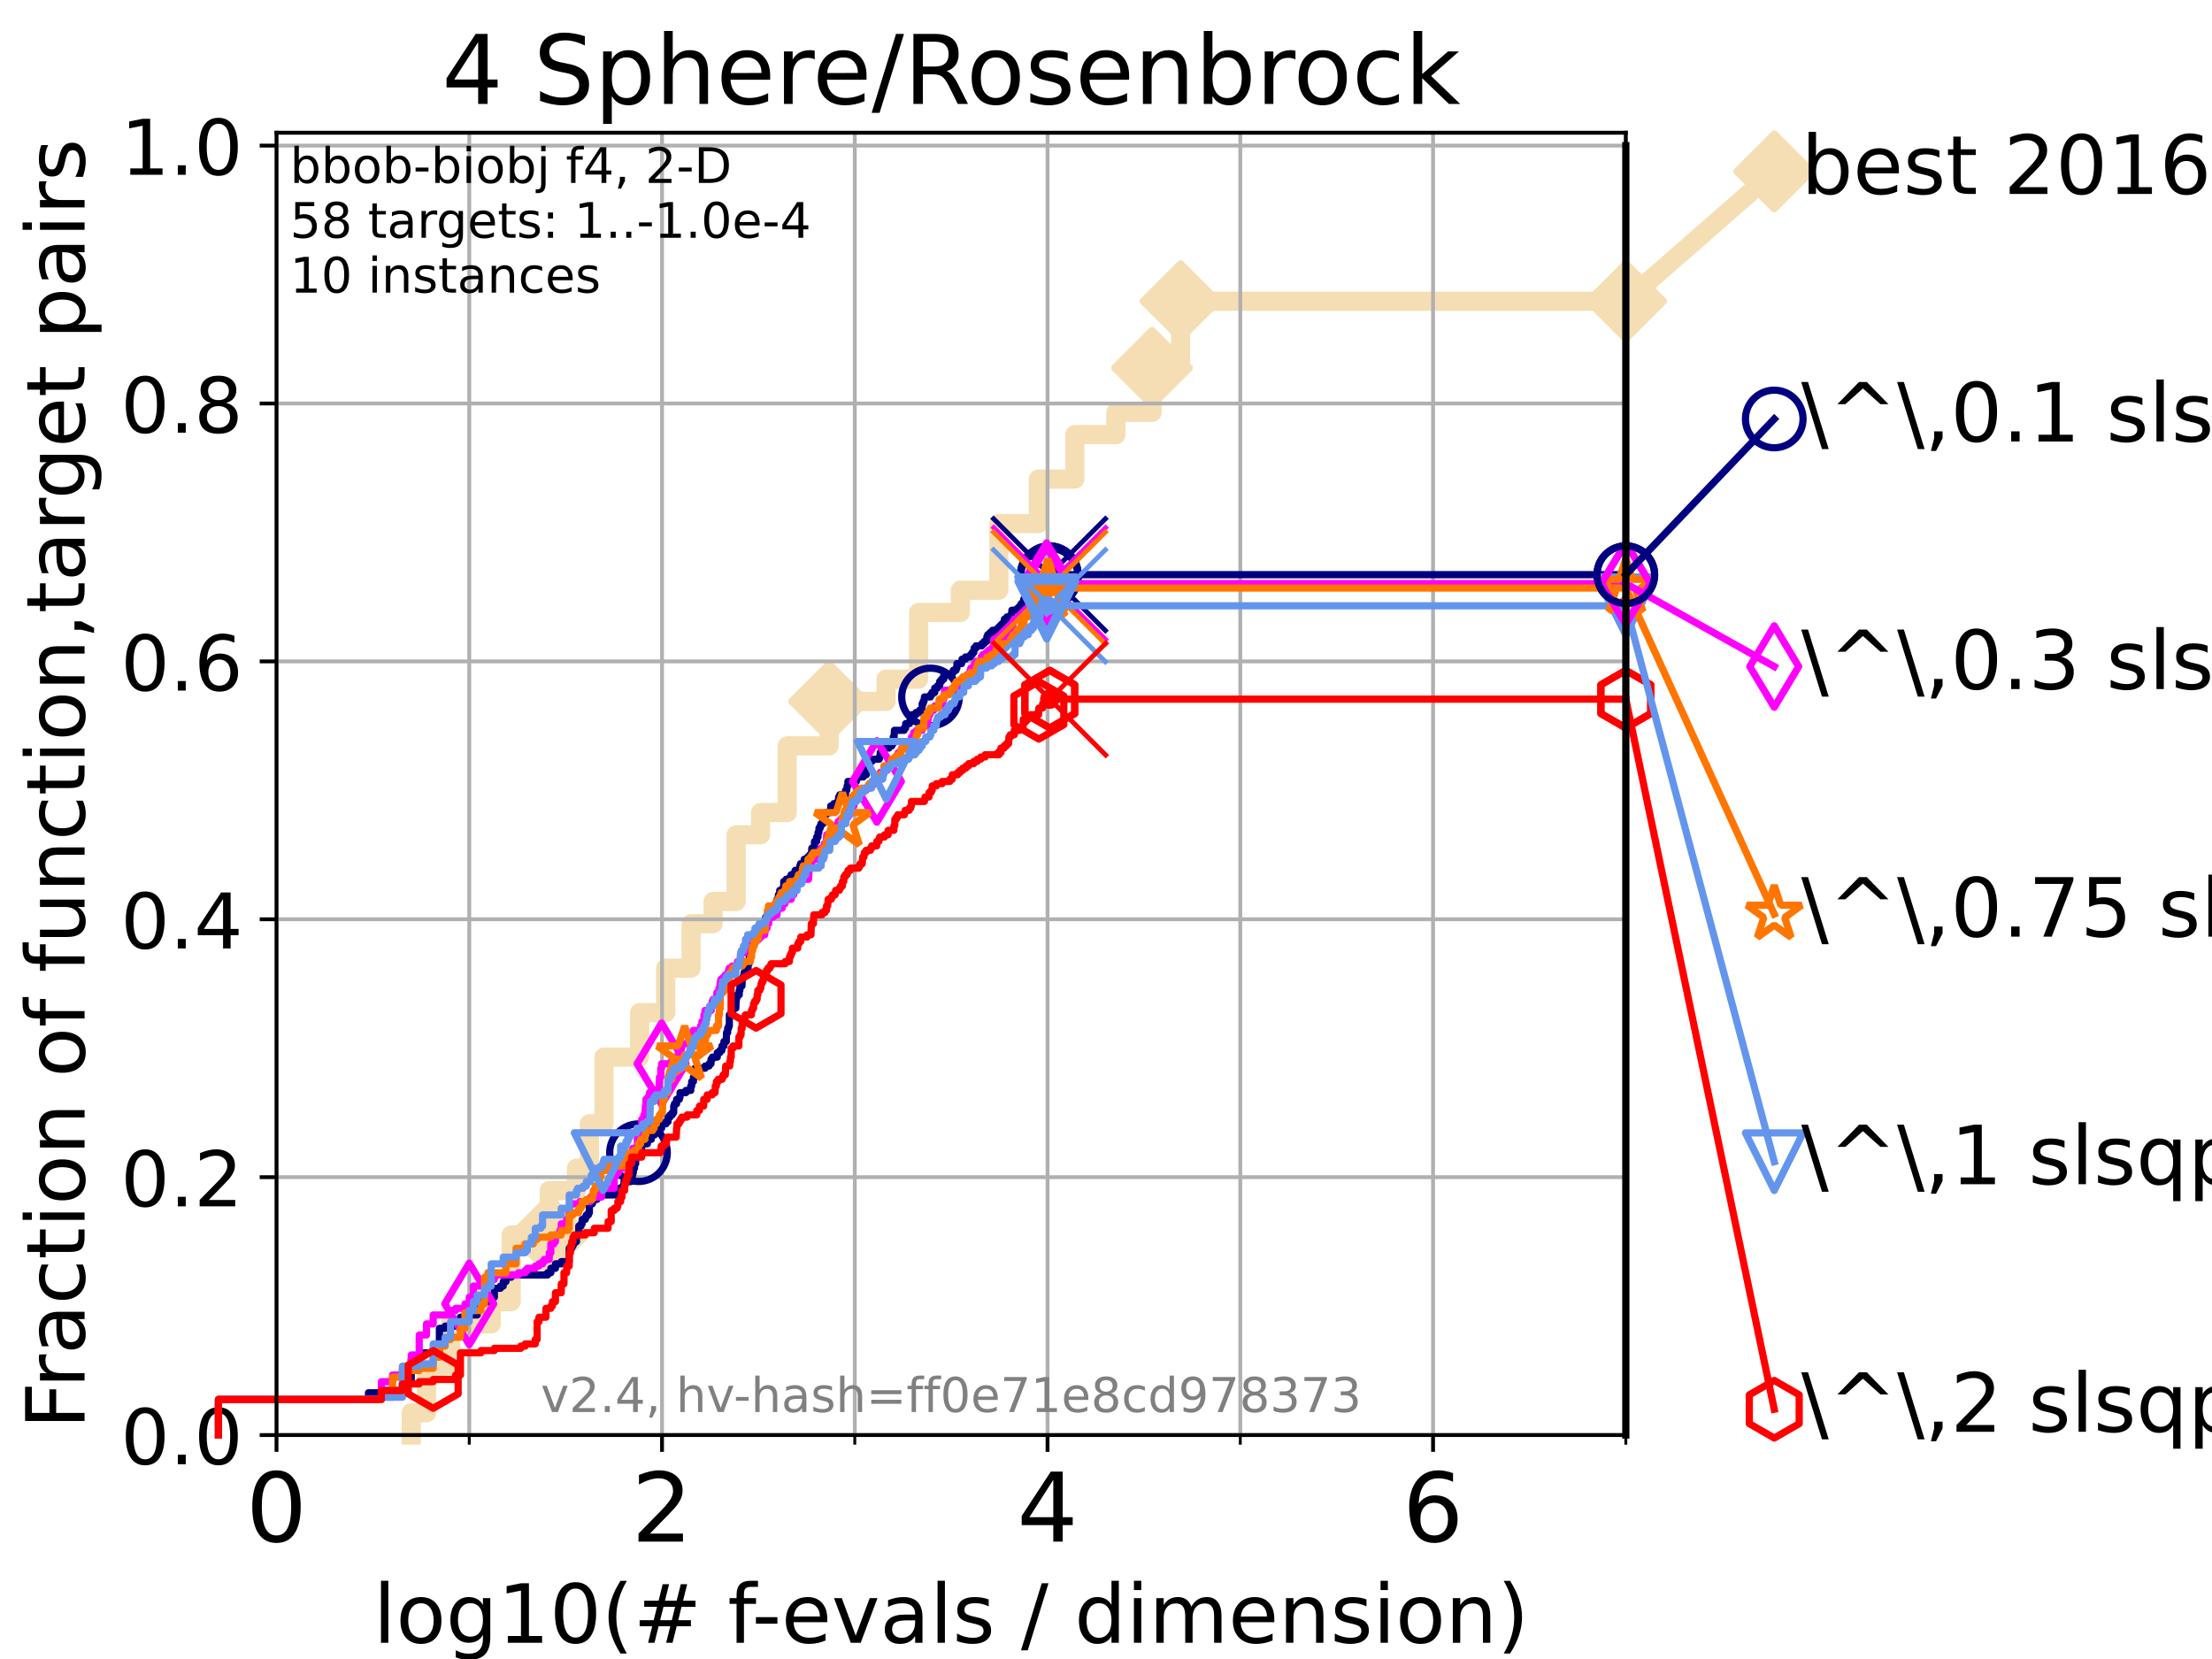 <?xml version="1.0" encoding="utf-8" standalone="no"?>
<!DOCTYPE svg PUBLIC "-//W3C//DTD SVG 1.1//EN"
  "http://www.w3.org/Graphics/SVG/1.1/DTD/svg11.dtd">
<!-- Created with matplotlib (https://matplotlib.org/) -->
<svg height="345.6pt" version="1.1" viewBox="0 0 460.8 345.6" width="460.8pt" xmlns="http://www.w3.org/2000/svg" xmlns:xlink="http://www.w3.org/1999/xlink">
 <defs>
  <style type="text/css">*{stroke-linecap:butt;stroke-linejoin:round;}</style>
 </defs>
 <g id="figure_1">
  <g id="patch_1">
   <path d="M 0 345.6 
L 460.8 345.6 
L 460.8 0 
L 0 0 
z
" style="fill:#ffffff;"/>
  </g>
  <g id="axes_1">
   <g id="patch_2">
    <path d="M 57.6 298.944 
L 338.688 298.944 
L 338.688 27.648 
L 57.6 27.648 
z
" style="fill:#ffffff;"/>
   </g>
   <g id="line2d_1">
    <path d="M 85.667 298.944 
L 85.667 294.313 
L 88.847 294.313 
L 88.847 285.05 
L 93.864 285.05 
L 93.864 275.788 
L 102.331 275.788 
L 102.331 271.157 
L 106.489 271.157 
L 106.489 257.263 
L 114.419 257.263 
L 114.419 248.001 
L 120.094 248.001 
L 120.094 243.37 
L 122.782 243.37 
L 122.782 234.107 
L 125.823 234.107 
L 125.823 220.214 
L 133.239 220.214 
L 133.239 210.951 
L 138.678 210.951 
L 138.678 201.689 
L 143.965 201.689 
L 143.965 192.426 
L 148.545 192.426 
L 148.545 187.795 
L 153.359 187.795 
L 153.359 173.901 
L 158.439 173.901 
L 158.439 169.27 
L 163.985 169.27 
L 163.985 155.377 
L 172.721 155.377 
L 172.721 146.114 
L 184.582 146.114 
L 184.582 141.483 
L 191.371 141.483 
L 191.371 127.589 
L 200.06 127.589 
L 200.06 122.958 
L 208.079 122.958 
L 208.079 109.065 
L 216.308 109.065 
L 216.308 99.802 
L 223.9 99.802 
L 223.9 90.54 
L 232.46 90.54 
L 232.46 85.909 
L 239.991 85.909 
L 239.991 76.646 
L 245.932 76.646 
L 245.932 62.753 
L 338.688 62.753 
" style="fill:none;stroke:#f5deb3;stroke-linecap:square;stroke-width:4;"/>
   </g>
   <g id="line2d_2">
    <defs>
     <path d="M 0 7.778 
L 7.778 0 
L 0 -7.778 
L -7.778 0 
z
" id="ma5bfe91d20" style="stroke:#f5deb3;stroke-linejoin:miter;stroke-width:1.5;"/>
    </defs>
    <g>
     <use style="fill:#f5deb3;stroke:#f5deb3;stroke-linejoin:miter;stroke-width:1.5;" x="114.419" xlink:href="#ma5bfe91d20" y="257.263"/>
     <use style="fill:#f5deb3;stroke:#f5deb3;stroke-linejoin:miter;stroke-width:1.5;" x="172.721" xlink:href="#ma5bfe91d20" y="146.114"/>
     <use style="fill:#f5deb3;stroke:#f5deb3;stroke-linejoin:miter;stroke-width:1.5;" x="239.991" xlink:href="#ma5bfe91d20" y="76.646"/>
     <use style="fill:#f5deb3;stroke:#f5deb3;stroke-linejoin:miter;stroke-width:1.5;" x="245.932" xlink:href="#ma5bfe91d20" y="62.753"/>
     <use style="fill:#f5deb3;stroke:#f5deb3;stroke-linejoin:miter;stroke-width:1.5;" x="338.688" xlink:href="#ma5bfe91d20" y="62.753"/>
    </g>
   </g>
   <g id="line2d_3">
    <path style="fill:none;stroke:#f5deb3;stroke-linecap:square;stroke-width:4;"/>
    <g/>
   </g>
   <g id="line2d_4">
    <path d="M 338.688 62.753 
L 369.608 35.706 
" style="fill:none;stroke:#f5deb3;stroke-linecap:square;stroke-width:4;"/>
    <g>
     <use style="fill:#f5deb3;stroke:#f5deb3;stroke-linejoin:miter;stroke-width:1.5;" x="338.688" xlink:href="#ma5bfe91d20" y="62.753"/>
     <use style="fill:#f5deb3;stroke:#f5deb3;stroke-linejoin:miter;stroke-width:1.5;" x="369.608" xlink:href="#ma5bfe91d20" y="35.706"/>
    </g>
   </g>
   <g id="matplotlib.axis_1">
    <g id="xtick_1">
     <g id="line2d_5">
      <path clip-path="url(#p6fc973320d)" d="M 57.6 298.944 
L 57.6 27.648 
" style="fill:none;stroke:#b0b0b0;stroke-linecap:square;stroke-width:0.8;"/>
     </g>
     <g id="line2d_6">
      <defs>
       <path d="M 0 0 
L 0 3.5 
" id="m955a3a41dd" style="stroke:#000000;stroke-width:0.8;"/>
      </defs>
      <g>
       <use style="stroke:#000000;stroke-width:0.8;" x="57.6" xlink:href="#m955a3a41dd" y="298.944"/>
      </g>
     </g>
     <g id="text_1">
      <!-- 0 -->
      <g transform="translate(51.237 321.141)scale(0.2 -0.2)">
       <defs>
        <path d="M 31.781 66.406 
Q 24.172 66.406 20.328 58.906 
Q 16.5 51.422 16.5 36.375 
Q 16.5 21.391 20.328 13.891 
Q 24.172 6.391 31.781 6.391 
Q 39.453 6.391 43.281 13.891 
Q 47.125 21.391 47.125 36.375 
Q 47.125 51.422 43.281 58.906 
Q 39.453 66.406 31.781 66.406 
z
M 31.781 74.219 
Q 44.047 74.219 50.516 64.516 
Q 56.984 54.828 56.984 36.375 
Q 56.984 17.969 50.516 8.266 
Q 44.047 -1.422 31.781 -1.422 
Q 19.531 -1.422 13.062 8.266 
Q 6.594 17.969 6.594 36.375 
Q 6.594 54.828 13.062 64.516 
Q 19.531 74.219 31.781 74.219 
z
" id="DejaVuSans-48"/>
       </defs>
       <use xlink:href="#DejaVuSans-48"/>
      </g>
     </g>
    </g>
    <g id="xtick_2">
     <g id="line2d_7">
      <path clip-path="url(#p6fc973320d)" d="M 137.911 298.944 
L 137.911 27.648 
" style="fill:none;stroke:#b0b0b0;stroke-linecap:square;stroke-width:0.8;"/>
     </g>
     <g id="line2d_8">
      <g>
       <use style="stroke:#000000;stroke-width:0.8;" x="137.911" xlink:href="#m955a3a41dd" y="298.944"/>
      </g>
     </g>
     <g id="text_2">
      <!-- 2 -->
      <g transform="translate(131.548 321.141)scale(0.2 -0.2)">
       <defs>
        <path d="M 19.188 8.297 
L 53.609 8.297 
L 53.609 0 
L 7.328 0 
L 7.328 8.297 
Q 12.938 14.109 22.625 23.891 
Q 32.328 33.688 34.812 36.531 
Q 39.547 41.844 41.422 45.531 
Q 43.312 49.219 43.312 52.781 
Q 43.312 58.594 39.234 62.25 
Q 35.156 65.922 28.609 65.922 
Q 23.969 65.922 18.812 64.312 
Q 13.672 62.703 7.812 59.422 
L 7.812 69.391 
Q 13.766 71.781 18.938 73 
Q 24.125 74.219 28.422 74.219 
Q 39.75 74.219 46.484 68.547 
Q 53.219 62.891 53.219 53.422 
Q 53.219 48.922 51.531 44.891 
Q 49.859 40.875 45.406 35.406 
Q 44.188 33.984 37.641 27.219 
Q 31.109 20.453 19.188 8.297 
z
" id="DejaVuSans-50"/>
       </defs>
       <use xlink:href="#DejaVuSans-50"/>
      </g>
     </g>
    </g>
    <g id="xtick_3">
     <g id="line2d_9">
      <path clip-path="url(#p6fc973320d)" d="M 218.222 298.944 
L 218.222 27.648 
" style="fill:none;stroke:#b0b0b0;stroke-linecap:square;stroke-width:0.8;"/>
     </g>
     <g id="line2d_10">
      <g>
       <use style="stroke:#000000;stroke-width:0.8;" x="218.222" xlink:href="#m955a3a41dd" y="298.944"/>
      </g>
     </g>
     <g id="text_3">
      <!-- 4 -->
      <g transform="translate(211.859 321.141)scale(0.2 -0.2)">
       <defs>
        <path d="M 37.797 64.312 
L 12.891 25.391 
L 37.797 25.391 
z
M 35.203 72.906 
L 47.609 72.906 
L 47.609 25.391 
L 58.016 25.391 
L 58.016 17.188 
L 47.609 17.188 
L 47.609 0 
L 37.797 0 
L 37.797 17.188 
L 4.891 17.188 
L 4.891 26.703 
z
" id="DejaVuSans-52"/>
       </defs>
       <use xlink:href="#DejaVuSans-52"/>
      </g>
     </g>
    </g>
    <g id="xtick_4">
     <g id="line2d_11">
      <path clip-path="url(#p6fc973320d)" d="M 298.533 298.944 
L 298.533 27.648 
" style="fill:none;stroke:#b0b0b0;stroke-linecap:square;stroke-width:0.8;"/>
     </g>
     <g id="line2d_12">
      <g>
       <use style="stroke:#000000;stroke-width:0.8;" x="298.533" xlink:href="#m955a3a41dd" y="298.944"/>
      </g>
     </g>
     <g id="text_4">
      <!-- 6 -->
      <g transform="translate(292.17 321.141)scale(0.2 -0.2)">
       <defs>
        <path d="M 33.016 40.375 
Q 26.375 40.375 22.484 35.828 
Q 18.609 31.297 18.609 23.391 
Q 18.609 15.531 22.484 10.953 
Q 26.375 6.391 33.016 6.391 
Q 39.656 6.391 43.531 10.953 
Q 47.406 15.531 47.406 23.391 
Q 47.406 31.297 43.531 35.828 
Q 39.656 40.375 33.016 40.375 
z
M 52.594 71.297 
L 52.594 62.312 
Q 48.875 64.062 45.094 64.984 
Q 41.312 65.922 37.594 65.922 
Q 27.828 65.922 22.672 59.328 
Q 17.531 52.734 16.797 39.406 
Q 19.672 43.656 24.016 45.922 
Q 28.375 48.188 33.594 48.188 
Q 44.578 48.188 50.953 41.516 
Q 57.328 34.859 57.328 23.391 
Q 57.328 12.156 50.688 5.359 
Q 44.047 -1.422 33.016 -1.422 
Q 20.359 -1.422 13.672 8.266 
Q 6.984 17.969 6.984 36.375 
Q 6.984 53.656 15.188 63.938 
Q 23.391 74.219 37.203 74.219 
Q 40.922 74.219 44.703 73.484 
Q 48.484 72.75 52.594 71.297 
z
" id="DejaVuSans-54"/>
       </defs>
       <use xlink:href="#DejaVuSans-54"/>
      </g>
     </g>
    </g>
    <g id="xtick_5">
     <g id="line2d_13">
      <path clip-path="url(#p6fc973320d)" d="M 97.755 298.944 
L 97.755 27.648 
" style="fill:none;stroke:#b0b0b0;stroke-linecap:square;stroke-width:0.8;"/>
     </g>
     <g id="line2d_14">
      <defs>
       <path d="M 0 0 
L 0 2 
" id="m9396b0bb9d" style="stroke:#000000;stroke-width:0.6;"/>
      </defs>
      <g>
       <use style="stroke:#000000;stroke-width:0.6;" x="97.755" xlink:href="#m9396b0bb9d" y="298.944"/>
      </g>
     </g>
    </g>
    <g id="xtick_6">
     <g id="line2d_15">
      <path clip-path="url(#p6fc973320d)" d="M 178.066 298.944 
L 178.066 27.648 
" style="fill:none;stroke:#b0b0b0;stroke-linecap:square;stroke-width:0.8;"/>
     </g>
     <g id="line2d_16">
      <g>
       <use style="stroke:#000000;stroke-width:0.6;" x="178.066" xlink:href="#m9396b0bb9d" y="298.944"/>
      </g>
     </g>
    </g>
    <g id="xtick_7">
     <g id="line2d_17">
      <path clip-path="url(#p6fc973320d)" d="M 258.377 298.944 
L 258.377 27.648 
" style="fill:none;stroke:#b0b0b0;stroke-linecap:square;stroke-width:0.8;"/>
     </g>
     <g id="line2d_18">
      <g>
       <use style="stroke:#000000;stroke-width:0.6;" x="258.377" xlink:href="#m9396b0bb9d" y="298.944"/>
      </g>
     </g>
    </g>
    <g id="xtick_8">
     <g id="line2d_19">
      <path clip-path="url(#p6fc973320d)" d="M 338.688 298.944 
L 338.688 27.648 
" style="fill:none;stroke:#b0b0b0;stroke-linecap:square;stroke-width:0.8;"/>
     </g>
     <g id="line2d_20">
      <g>
       <use style="stroke:#000000;stroke-width:0.6;" x="338.688" xlink:href="#m9396b0bb9d" y="298.944"/>
      </g>
     </g>
    </g>
    <g id="text_5">
     <!-- log10(# f-evals / dimension) -->
     <g transform="translate(77.764 342.218)scale(0.17 -0.17)">
      <defs>
       <path d="M 9.422 75.984 
L 18.406 75.984 
L 18.406 0 
L 9.422 0 
z
" id="DejaVuSans-108"/>
       <path d="M 30.609 48.391 
Q 23.391 48.391 19.188 42.75 
Q 14.984 37.109 14.984 27.297 
Q 14.984 17.484 19.156 11.844 
Q 23.344 6.203 30.609 6.203 
Q 37.797 6.203 41.984 11.859 
Q 46.188 17.531 46.188 27.297 
Q 46.188 37.016 41.984 42.703 
Q 37.797 48.391 30.609 48.391 
z
M 30.609 56 
Q 42.328 56 49.016 48.375 
Q 55.719 40.766 55.719 27.297 
Q 55.719 13.875 49.016 6.219 
Q 42.328 -1.422 30.609 -1.422 
Q 18.844 -1.422 12.172 6.219 
Q 5.516 13.875 5.516 27.297 
Q 5.516 40.766 12.172 48.375 
Q 18.844 56 30.609 56 
z
" id="DejaVuSans-111"/>
       <path d="M 45.406 27.984 
Q 45.406 37.75 41.375 43.109 
Q 37.359 48.484 30.078 48.484 
Q 22.859 48.484 18.828 43.109 
Q 14.797 37.75 14.797 27.984 
Q 14.797 18.266 18.828 12.891 
Q 22.859 7.516 30.078 7.516 
Q 37.359 7.516 41.375 12.891 
Q 45.406 18.266 45.406 27.984 
z
M 54.391 6.781 
Q 54.391 -7.172 48.188 -13.984 
Q 42 -20.797 29.203 -20.797 
Q 24.469 -20.797 20.266 -20.094 
Q 16.062 -19.391 12.109 -17.922 
L 12.109 -9.188 
Q 16.062 -11.328 19.922 -12.344 
Q 23.781 -13.375 27.781 -13.375 
Q 36.625 -13.375 41.016 -8.766 
Q 45.406 -4.156 45.406 5.172 
L 45.406 9.625 
Q 42.625 4.781 38.281 2.391 
Q 33.938 0 27.875 0 
Q 17.828 0 11.672 7.656 
Q 5.516 15.328 5.516 27.984 
Q 5.516 40.672 11.672 48.328 
Q 17.828 56 27.875 56 
Q 33.938 56 38.281 53.609 
Q 42.625 51.219 45.406 46.391 
L 45.406 54.688 
L 54.391 54.688 
z
" id="DejaVuSans-103"/>
       <path d="M 12.406 8.297 
L 28.516 8.297 
L 28.516 63.922 
L 10.984 60.406 
L 10.984 69.391 
L 28.422 72.906 
L 38.281 72.906 
L 38.281 8.297 
L 54.391 8.297 
L 54.391 0 
L 12.406 0 
z
" id="DejaVuSans-49"/>
       <path d="M 31 75.875 
Q 24.469 64.656 21.281 53.656 
Q 18.109 42.672 18.109 31.391 
Q 18.109 20.125 21.312 9.062 
Q 24.516 -2 31 -13.188 
L 23.188 -13.188 
Q 15.875 -1.703 12.234 9.375 
Q 8.594 20.453 8.594 31.391 
Q 8.594 42.281 12.203 53.312 
Q 15.828 64.359 23.188 75.875 
z
" id="DejaVuSans-40"/>
       <path d="M 51.125 44 
L 36.922 44 
L 32.812 27.688 
L 47.125 27.688 
z
M 43.797 71.781 
L 38.719 51.516 
L 52.984 51.516 
L 58.109 71.781 
L 65.922 71.781 
L 60.891 51.516 
L 76.125 51.516 
L 76.125 44 
L 58.984 44 
L 54.984 27.688 
L 70.516 27.688 
L 70.516 20.219 
L 53.078 20.219 
L 48 0 
L 40.188 0 
L 45.219 20.219 
L 30.906 20.219 
L 25.875 0 
L 18.016 0 
L 23.094 20.219 
L 7.719 20.219 
L 7.719 27.688 
L 24.906 27.688 
L 29 44 
L 13.281 44 
L 13.281 51.516 
L 30.906 51.516 
L 35.891 71.781 
z
" id="DejaVuSans-35"/>
       <path id="DejaVuSans-32"/>
       <path d="M 37.109 75.984 
L 37.109 68.5 
L 28.516 68.5 
Q 23.688 68.5 21.797 66.547 
Q 19.922 64.594 19.922 59.516 
L 19.922 54.688 
L 34.719 54.688 
L 34.719 47.703 
L 19.922 47.703 
L 19.922 0 
L 10.891 0 
L 10.891 47.703 
L 2.297 47.703 
L 2.297 54.688 
L 10.891 54.688 
L 10.891 58.5 
Q 10.891 67.625 15.141 71.797 
Q 19.391 75.984 28.609 75.984 
z
" id="DejaVuSans-102"/>
       <path d="M 4.891 31.391 
L 31.203 31.391 
L 31.203 23.391 
L 4.891 23.391 
z
" id="DejaVuSans-45"/>
       <path d="M 56.203 29.594 
L 56.203 25.203 
L 14.891 25.203 
Q 15.484 15.922 20.484 11.062 
Q 25.484 6.203 34.422 6.203 
Q 39.594 6.203 44.453 7.469 
Q 49.312 8.734 54.109 11.281 
L 54.109 2.781 
Q 49.266 0.734 44.188 -0.344 
Q 39.109 -1.422 33.891 -1.422 
Q 20.797 -1.422 13.156 6.188 
Q 5.516 13.812 5.516 26.812 
Q 5.516 40.234 12.766 48.109 
Q 20.016 56 32.328 56 
Q 43.359 56 49.781 48.891 
Q 56.203 41.797 56.203 29.594 
z
M 47.219 32.234 
Q 47.125 39.594 43.094 43.984 
Q 39.062 48.391 32.422 48.391 
Q 24.906 48.391 20.391 44.141 
Q 15.875 39.891 15.188 32.172 
z
" id="DejaVuSans-101"/>
       <path d="M 2.984 54.688 
L 12.5 54.688 
L 29.594 8.797 
L 46.688 54.688 
L 56.203 54.688 
L 35.688 0 
L 23.484 0 
z
" id="DejaVuSans-118"/>
       <path d="M 34.281 27.484 
Q 23.391 27.484 19.188 25 
Q 14.984 22.516 14.984 16.5 
Q 14.984 11.719 18.141 8.906 
Q 21.297 6.109 26.703 6.109 
Q 34.188 6.109 38.703 11.406 
Q 43.219 16.703 43.219 25.484 
L 43.219 27.484 
z
M 52.203 31.203 
L 52.203 0 
L 43.219 0 
L 43.219 8.297 
Q 40.141 3.328 35.547 0.953 
Q 30.953 -1.422 24.312 -1.422 
Q 15.922 -1.422 10.953 3.297 
Q 6 8.016 6 15.922 
Q 6 25.141 12.172 29.828 
Q 18.359 34.516 30.609 34.516 
L 43.219 34.516 
L 43.219 35.406 
Q 43.219 41.609 39.141 45 
Q 35.062 48.391 27.688 48.391 
Q 23 48.391 18.547 47.266 
Q 14.109 46.141 10.016 43.891 
L 10.016 52.203 
Q 14.938 54.109 19.578 55.047 
Q 24.219 56 28.609 56 
Q 40.484 56 46.344 49.844 
Q 52.203 43.703 52.203 31.203 
z
" id="DejaVuSans-97"/>
       <path d="M 44.281 53.078 
L 44.281 44.578 
Q 40.484 46.531 36.375 47.5 
Q 32.281 48.484 27.875 48.484 
Q 21.188 48.484 17.844 46.438 
Q 14.5 44.391 14.5 40.281 
Q 14.5 37.156 16.891 35.375 
Q 19.281 33.594 26.516 31.984 
L 29.594 31.297 
Q 39.156 29.25 43.188 25.516 
Q 47.219 21.781 47.219 15.094 
Q 47.219 7.469 41.188 3.016 
Q 35.156 -1.422 24.609 -1.422 
Q 20.219 -1.422 15.453 -0.562 
Q 10.688 0.297 5.422 2 
L 5.422 11.281 
Q 10.406 8.688 15.234 7.391 
Q 20.062 6.109 24.812 6.109 
Q 31.156 6.109 34.562 8.281 
Q 37.984 10.453 37.984 14.406 
Q 37.984 18.062 35.516 20.016 
Q 33.062 21.969 24.703 23.781 
L 21.578 24.516 
Q 13.234 26.266 9.516 29.906 
Q 5.812 33.547 5.812 39.891 
Q 5.812 47.609 11.281 51.797 
Q 16.75 56 26.812 56 
Q 31.781 56 36.172 55.266 
Q 40.578 54.547 44.281 53.078 
z
" id="DejaVuSans-115"/>
       <path d="M 25.391 72.906 
L 33.688 72.906 
L 8.297 -9.281 
L 0 -9.281 
z
" id="DejaVuSans-47"/>
       <path d="M 45.406 46.391 
L 45.406 75.984 
L 54.391 75.984 
L 54.391 0 
L 45.406 0 
L 45.406 8.203 
Q 42.578 3.328 38.25 0.953 
Q 33.938 -1.422 27.875 -1.422 
Q 17.969 -1.422 11.734 6.484 
Q 5.516 14.406 5.516 27.297 
Q 5.516 40.188 11.734 48.094 
Q 17.969 56 27.875 56 
Q 33.938 56 38.25 53.625 
Q 42.578 51.266 45.406 46.391 
z
M 14.797 27.297 
Q 14.797 17.391 18.875 11.75 
Q 22.953 6.109 30.078 6.109 
Q 37.203 6.109 41.297 11.75 
Q 45.406 17.391 45.406 27.297 
Q 45.406 37.203 41.297 42.844 
Q 37.203 48.484 30.078 48.484 
Q 22.953 48.484 18.875 42.844 
Q 14.797 37.203 14.797 27.297 
z
" id="DejaVuSans-100"/>
       <path d="M 9.422 54.688 
L 18.406 54.688 
L 18.406 0 
L 9.422 0 
z
M 9.422 75.984 
L 18.406 75.984 
L 18.406 64.594 
L 9.422 64.594 
z
" id="DejaVuSans-105"/>
       <path d="M 52 44.188 
Q 55.375 50.25 60.062 53.125 
Q 64.75 56 71.094 56 
Q 79.641 56 84.281 50.016 
Q 88.922 44.047 88.922 33.016 
L 88.922 0 
L 79.891 0 
L 79.891 32.719 
Q 79.891 40.578 77.094 44.375 
Q 74.312 48.188 68.609 48.188 
Q 61.625 48.188 57.562 43.547 
Q 53.516 38.922 53.516 30.906 
L 53.516 0 
L 44.484 0 
L 44.484 32.719 
Q 44.484 40.625 41.703 44.406 
Q 38.922 48.188 33.109 48.188 
Q 26.219 48.188 22.156 43.531 
Q 18.109 38.875 18.109 30.906 
L 18.109 0 
L 9.078 0 
L 9.078 54.688 
L 18.109 54.688 
L 18.109 46.188 
Q 21.188 51.219 25.484 53.609 
Q 29.781 56 35.688 56 
Q 41.656 56 45.828 52.969 
Q 50 49.953 52 44.188 
z
" id="DejaVuSans-109"/>
       <path d="M 54.891 33.016 
L 54.891 0 
L 45.906 0 
L 45.906 32.719 
Q 45.906 40.484 42.875 44.328 
Q 39.844 48.188 33.797 48.188 
Q 26.516 48.188 22.312 43.547 
Q 18.109 38.922 18.109 30.906 
L 18.109 0 
L 9.078 0 
L 9.078 54.688 
L 18.109 54.688 
L 18.109 46.188 
Q 21.344 51.125 25.703 53.562 
Q 30.078 56 35.797 56 
Q 45.219 56 50.047 50.172 
Q 54.891 44.344 54.891 33.016 
z
" id="DejaVuSans-110"/>
       <path d="M 8.016 75.875 
L 15.828 75.875 
Q 23.141 64.359 26.781 53.312 
Q 30.422 42.281 30.422 31.391 
Q 30.422 20.453 26.781 9.375 
Q 23.141 -1.703 15.828 -13.188 
L 8.016 -13.188 
Q 14.5 -2 17.703 9.062 
Q 20.906 20.125 20.906 31.391 
Q 20.906 42.672 17.703 53.656 
Q 14.5 64.656 8.016 75.875 
z
" id="DejaVuSans-41"/>
      </defs>
      <use xlink:href="#DejaVuSans-108"/>
      <use x="27.783" xlink:href="#DejaVuSans-111"/>
      <use x="88.965" xlink:href="#DejaVuSans-103"/>
      <use x="152.441" xlink:href="#DejaVuSans-49"/>
      <use x="216.064" xlink:href="#DejaVuSans-48"/>
      <use x="279.688" xlink:href="#DejaVuSans-40"/>
      <use x="318.701" xlink:href="#DejaVuSans-35"/>
      <use x="402.49" xlink:href="#DejaVuSans-32"/>
      <use x="434.277" xlink:href="#DejaVuSans-102"/>
      <use x="463.982" xlink:href="#DejaVuSans-45"/>
      <use x="500.066" xlink:href="#DejaVuSans-101"/>
      <use x="561.59" xlink:href="#DejaVuSans-118"/>
      <use x="620.77" xlink:href="#DejaVuSans-97"/>
      <use x="682.049" xlink:href="#DejaVuSans-108"/>
      <use x="709.832" xlink:href="#DejaVuSans-115"/>
      <use x="761.932" xlink:href="#DejaVuSans-32"/>
      <use x="793.719" xlink:href="#DejaVuSans-47"/>
      <use x="827.41" xlink:href="#DejaVuSans-32"/>
      <use x="859.197" xlink:href="#DejaVuSans-100"/>
      <use x="922.674" xlink:href="#DejaVuSans-105"/>
      <use x="950.457" xlink:href="#DejaVuSans-109"/>
      <use x="1047.869" xlink:href="#DejaVuSans-101"/>
      <use x="1109.393" xlink:href="#DejaVuSans-110"/>
      <use x="1172.771" xlink:href="#DejaVuSans-115"/>
      <use x="1224.871" xlink:href="#DejaVuSans-105"/>
      <use x="1252.654" xlink:href="#DejaVuSans-111"/>
      <use x="1313.836" xlink:href="#DejaVuSans-110"/>
      <use x="1377.215" xlink:href="#DejaVuSans-41"/>
     </g>
    </g>
   </g>
   <g id="matplotlib.axis_2">
    <g id="ytick_1">
     <g id="line2d_21">
      <path clip-path="url(#p6fc973320d)" d="M 57.6 298.944 
L 338.688 298.944 
" style="fill:none;stroke:#b0b0b0;stroke-linecap:square;stroke-width:0.8;"/>
     </g>
     <g id="line2d_22">
      <defs>
       <path d="M 0 0 
L -3.5 0 
" id="m55da112296" style="stroke:#000000;stroke-width:0.8;"/>
      </defs>
      <g>
       <use style="stroke:#000000;stroke-width:0.8;" x="57.6" xlink:href="#m55da112296" y="298.944"/>
      </g>
     </g>
     <g id="text_6">
      <!-- 0.0 -->
      <g transform="translate(25.155 305.023)scale(0.16 -0.16)">
       <defs>
        <path d="M 10.688 12.406 
L 21 12.406 
L 21 0 
L 10.688 0 
z
" id="DejaVuSans-46"/>
       </defs>
       <use xlink:href="#DejaVuSans-48"/>
       <use x="63.623" xlink:href="#DejaVuSans-46"/>
       <use x="95.41" xlink:href="#DejaVuSans-48"/>
      </g>
     </g>
    </g>
    <g id="ytick_2">
     <g id="line2d_23">
      <path clip-path="url(#p6fc973320d)" d="M 57.6 245.222 
L 338.688 245.222 
" style="fill:none;stroke:#b0b0b0;stroke-linecap:square;stroke-width:0.8;"/>
     </g>
     <g id="line2d_24">
      <g>
       <use style="stroke:#000000;stroke-width:0.8;" x="57.6" xlink:href="#m55da112296" y="245.222"/>
      </g>
     </g>
     <g id="text_7">
      <!-- 0.2 -->
      <g transform="translate(25.155 251.301)scale(0.16 -0.16)">
       <use xlink:href="#DejaVuSans-48"/>
       <use x="63.623" xlink:href="#DejaVuSans-46"/>
       <use x="95.41" xlink:href="#DejaVuSans-50"/>
      </g>
     </g>
    </g>
    <g id="ytick_3">
     <g id="line2d_25">
      <path clip-path="url(#p6fc973320d)" d="M 57.6 191.5 
L 338.688 191.5 
" style="fill:none;stroke:#b0b0b0;stroke-linecap:square;stroke-width:0.8;"/>
     </g>
     <g id="line2d_26">
      <g>
       <use style="stroke:#000000;stroke-width:0.8;" x="57.6" xlink:href="#m55da112296" y="191.5"/>
      </g>
     </g>
     <g id="text_8">
      <!-- 0.4 -->
      <g transform="translate(25.155 197.579)scale(0.16 -0.16)">
       <use xlink:href="#DejaVuSans-48"/>
       <use x="63.623" xlink:href="#DejaVuSans-46"/>
       <use x="95.41" xlink:href="#DejaVuSans-52"/>
      </g>
     </g>
    </g>
    <g id="ytick_4">
     <g id="line2d_27">
      <path clip-path="url(#p6fc973320d)" d="M 57.6 137.778 
L 338.688 137.778 
" style="fill:none;stroke:#b0b0b0;stroke-linecap:square;stroke-width:0.8;"/>
     </g>
     <g id="line2d_28">
      <g>
       <use style="stroke:#000000;stroke-width:0.8;" x="57.6" xlink:href="#m55da112296" y="137.778"/>
      </g>
     </g>
     <g id="text_9">
      <!-- 0.6 -->
      <g transform="translate(25.155 143.857)scale(0.16 -0.16)">
       <use xlink:href="#DejaVuSans-48"/>
       <use x="63.623" xlink:href="#DejaVuSans-46"/>
       <use x="95.41" xlink:href="#DejaVuSans-54"/>
      </g>
     </g>
    </g>
    <g id="ytick_5">
     <g id="line2d_29">
      <path clip-path="url(#p6fc973320d)" d="M 57.6 84.056 
L 338.688 84.056 
" style="fill:none;stroke:#b0b0b0;stroke-linecap:square;stroke-width:0.8;"/>
     </g>
     <g id="line2d_30">
      <g>
       <use style="stroke:#000000;stroke-width:0.8;" x="57.6" xlink:href="#m55da112296" y="84.056"/>
      </g>
     </g>
     <g id="text_10">
      <!-- 0.8 -->
      <g transform="translate(25.155 90.135)scale(0.16 -0.16)">
       <defs>
        <path d="M 31.781 34.625 
Q 24.75 34.625 20.719 30.859 
Q 16.703 27.094 16.703 20.516 
Q 16.703 13.922 20.719 10.156 
Q 24.75 6.391 31.781 6.391 
Q 38.812 6.391 42.859 10.172 
Q 46.922 13.969 46.922 20.516 
Q 46.922 27.094 42.891 30.859 
Q 38.875 34.625 31.781 34.625 
z
M 21.922 38.812 
Q 15.578 40.375 12.031 44.719 
Q 8.5 49.078 8.5 55.328 
Q 8.5 64.062 14.719 69.141 
Q 20.953 74.219 31.781 74.219 
Q 42.672 74.219 48.875 69.141 
Q 55.078 64.062 55.078 55.328 
Q 55.078 49.078 51.531 44.719 
Q 48 40.375 41.703 38.812 
Q 48.828 37.156 52.797 32.312 
Q 56.781 27.484 56.781 20.516 
Q 56.781 9.906 50.312 4.234 
Q 43.844 -1.422 31.781 -1.422 
Q 19.734 -1.422 13.25 4.234 
Q 6.781 9.906 6.781 20.516 
Q 6.781 27.484 10.781 32.312 
Q 14.797 37.156 21.922 38.812 
z
M 18.312 54.391 
Q 18.312 48.734 21.844 45.562 
Q 25.391 42.391 31.781 42.391 
Q 38.141 42.391 41.719 45.562 
Q 45.312 48.734 45.312 54.391 
Q 45.312 60.062 41.719 63.234 
Q 38.141 66.406 31.781 66.406 
Q 25.391 66.406 21.844 63.234 
Q 18.312 60.062 18.312 54.391 
z
" id="DejaVuSans-56"/>
       </defs>
       <use xlink:href="#DejaVuSans-48"/>
       <use x="63.623" xlink:href="#DejaVuSans-46"/>
       <use x="95.41" xlink:href="#DejaVuSans-56"/>
      </g>
     </g>
    </g>
    <g id="ytick_6">
     <g id="line2d_31">
      <path clip-path="url(#p6fc973320d)" d="M 57.6 30.334 
L 338.688 30.334 
" style="fill:none;stroke:#b0b0b0;stroke-linecap:square;stroke-width:0.8;"/>
     </g>
     <g id="line2d_32">
      <g>
       <use style="stroke:#000000;stroke-width:0.8;" x="57.6" xlink:href="#m55da112296" y="30.334"/>
      </g>
     </g>
     <g id="text_11">
      <!-- 1.0 -->
      <g transform="translate(25.155 36.413)scale(0.16 -0.16)">
       <use xlink:href="#DejaVuSans-49"/>
       <use x="63.623" xlink:href="#DejaVuSans-46"/>
       <use x="95.41" xlink:href="#DejaVuSans-48"/>
      </g>
     </g>
    </g>
    <g id="text_12">
     <!-- Fraction of function,target pairs -->
     <g transform="translate(17.62 297.681)rotate(-90)scale(0.17 -0.17)">
      <defs>
       <path d="M 9.812 72.906 
L 51.703 72.906 
L 51.703 64.594 
L 19.672 64.594 
L 19.672 43.109 
L 48.578 43.109 
L 48.578 34.812 
L 19.672 34.812 
L 19.672 0 
L 9.812 0 
z
" id="DejaVuSans-70"/>
       <path d="M 41.109 46.297 
Q 39.594 47.172 37.812 47.578 
Q 36.031 48 33.891 48 
Q 26.266 48 22.188 43.047 
Q 18.109 38.094 18.109 28.812 
L 18.109 0 
L 9.078 0 
L 9.078 54.688 
L 18.109 54.688 
L 18.109 46.188 
Q 20.953 51.172 25.484 53.578 
Q 30.031 56 36.531 56 
Q 37.453 56 38.578 55.875 
Q 39.703 55.766 41.062 55.516 
z
" id="DejaVuSans-114"/>
       <path d="M 48.781 52.594 
L 48.781 44.188 
Q 44.969 46.297 41.141 47.344 
Q 37.312 48.391 33.406 48.391 
Q 24.656 48.391 19.812 42.844 
Q 14.984 37.312 14.984 27.297 
Q 14.984 17.281 19.812 11.734 
Q 24.656 6.203 33.406 6.203 
Q 37.312 6.203 41.141 7.25 
Q 44.969 8.297 48.781 10.406 
L 48.781 2.094 
Q 45.016 0.344 40.984 -0.531 
Q 36.969 -1.422 32.422 -1.422 
Q 20.062 -1.422 12.781 6.344 
Q 5.516 14.109 5.516 27.297 
Q 5.516 40.672 12.859 48.328 
Q 20.219 56 33.016 56 
Q 37.156 56 41.109 55.141 
Q 45.062 54.297 48.781 52.594 
z
" id="DejaVuSans-99"/>
       <path d="M 18.312 70.219 
L 18.312 54.688 
L 36.812 54.688 
L 36.812 47.703 
L 18.312 47.703 
L 18.312 18.016 
Q 18.312 11.328 20.141 9.422 
Q 21.969 7.516 27.594 7.516 
L 36.812 7.516 
L 36.812 0 
L 27.594 0 
Q 17.188 0 13.234 3.875 
Q 9.281 7.766 9.281 18.016 
L 9.281 47.703 
L 2.688 47.703 
L 2.688 54.688 
L 9.281 54.688 
L 9.281 70.219 
z
" id="DejaVuSans-116"/>
       <path d="M 8.5 21.578 
L 8.5 54.688 
L 17.484 54.688 
L 17.484 21.922 
Q 17.484 14.156 20.5 10.266 
Q 23.531 6.391 29.594 6.391 
Q 36.859 6.391 41.078 11.031 
Q 45.312 15.672 45.312 23.688 
L 45.312 54.688 
L 54.297 54.688 
L 54.297 0 
L 45.312 0 
L 45.312 8.406 
Q 42.047 3.422 37.719 1 
Q 33.406 -1.422 27.688 -1.422 
Q 18.266 -1.422 13.375 4.438 
Q 8.5 10.297 8.5 21.578 
z
M 31.109 56 
z
" id="DejaVuSans-117"/>
       <path d="M 11.719 12.406 
L 22.016 12.406 
L 22.016 4 
L 14.016 -11.625 
L 7.719 -11.625 
L 11.719 4 
z
" id="DejaVuSans-44"/>
       <path d="M 18.109 8.203 
L 18.109 -20.797 
L 9.078 -20.797 
L 9.078 54.688 
L 18.109 54.688 
L 18.109 46.391 
Q 20.953 51.266 25.266 53.625 
Q 29.594 56 35.594 56 
Q 45.562 56 51.781 48.094 
Q 58.016 40.188 58.016 27.297 
Q 58.016 14.406 51.781 6.484 
Q 45.562 -1.422 35.594 -1.422 
Q 29.594 -1.422 25.266 0.953 
Q 20.953 3.328 18.109 8.203 
z
M 48.688 27.297 
Q 48.688 37.203 44.609 42.844 
Q 40.531 48.484 33.406 48.484 
Q 26.266 48.484 22.188 42.844 
Q 18.109 37.203 18.109 27.297 
Q 18.109 17.391 22.188 11.75 
Q 26.266 6.109 33.406 6.109 
Q 40.531 6.109 44.609 11.75 
Q 48.688 17.391 48.688 27.297 
z
" id="DejaVuSans-112"/>
      </defs>
      <use xlink:href="#DejaVuSans-70"/>
      <use x="50.27" xlink:href="#DejaVuSans-114"/>
      <use x="91.383" xlink:href="#DejaVuSans-97"/>
      <use x="152.662" xlink:href="#DejaVuSans-99"/>
      <use x="207.643" xlink:href="#DejaVuSans-116"/>
      <use x="246.852" xlink:href="#DejaVuSans-105"/>
      <use x="274.635" xlink:href="#DejaVuSans-111"/>
      <use x="335.816" xlink:href="#DejaVuSans-110"/>
      <use x="399.195" xlink:href="#DejaVuSans-32"/>
      <use x="430.982" xlink:href="#DejaVuSans-111"/>
      <use x="492.164" xlink:href="#DejaVuSans-102"/>
      <use x="527.369" xlink:href="#DejaVuSans-32"/>
      <use x="559.156" xlink:href="#DejaVuSans-102"/>
      <use x="594.361" xlink:href="#DejaVuSans-117"/>
      <use x="657.74" xlink:href="#DejaVuSans-110"/>
      <use x="721.119" xlink:href="#DejaVuSans-99"/>
      <use x="776.1" xlink:href="#DejaVuSans-116"/>
      <use x="815.309" xlink:href="#DejaVuSans-105"/>
      <use x="843.092" xlink:href="#DejaVuSans-111"/>
      <use x="904.273" xlink:href="#DejaVuSans-110"/>
      <use x="967.652" xlink:href="#DejaVuSans-44"/>
      <use x="999.439" xlink:href="#DejaVuSans-116"/>
      <use x="1038.648" xlink:href="#DejaVuSans-97"/>
      <use x="1099.928" xlink:href="#DejaVuSans-114"/>
      <use x="1139.291" xlink:href="#DejaVuSans-103"/>
      <use x="1202.768" xlink:href="#DejaVuSans-101"/>
      <use x="1264.291" xlink:href="#DejaVuSans-116"/>
      <use x="1303.5" xlink:href="#DejaVuSans-32"/>
      <use x="1335.287" xlink:href="#DejaVuSans-112"/>
      <use x="1398.764" xlink:href="#DejaVuSans-97"/>
      <use x="1460.043" xlink:href="#DejaVuSans-105"/>
      <use x="1487.826" xlink:href="#DejaVuSans-114"/>
      <use x="1528.939" xlink:href="#DejaVuSans-115"/>
     </g>
    </g>
   </g>
   <g id="line2d_33">
    <defs>
     <path d="M 0 1.5 
C 0.398 1.5 0.779 1.342 1.061 1.061 
C 1.342 0.779 1.5 0.398 1.5 0 
C 1.5 -0.398 1.342 -0.779 1.061 -1.061 
C 0.779 -1.342 0.398 -1.5 0 -1.5 
C -0.398 -1.5 -0.779 -1.342 -1.061 -1.061 
C -1.342 -0.779 -1.5 -0.398 -1.5 0 
C -1.5 0.398 -1.342 0.779 -1.061 1.061 
C -0.779 1.342 -0.398 1.5 0 1.5 
z
" id="mf3f26234f6" style="stroke:#f5deb3;"/>
    </defs>
    <g>
     <use style="fill:#f5deb3;stroke:#f5deb3;" x="245.932" xlink:href="#mf3f26234f6" y="62.753"/>
     <use style="fill:#f5deb3;stroke:#f5deb3;" x="245.932" xlink:href="#mf3f26234f6" y="62.753"/>
    </g>
   </g>
   <g id="line2d_34">
    <defs>
     <path d="M 0 1.5 
C 0.398 1.5 0.779 1.342 1.061 1.061 
C 1.342 0.779 1.5 0.398 1.5 0 
C 1.5 -0.398 1.342 -0.779 1.061 -1.061 
C 0.779 -1.342 0.398 -1.5 0 -1.5 
C -0.398 -1.5 -0.779 -1.342 -1.061 -1.061 
C -1.342 -0.779 -1.5 -0.398 -1.5 0 
C -1.5 0.398 -1.342 0.779 -1.061 1.061 
C -0.779 1.342 -0.398 1.5 0 1.5 
z
" id="m3a3596f805" style="stroke:#000080;"/>
    </defs>
    <g>
     <use style="fill:#000080;stroke:#000080;" x="218.593" xlink:href="#m3a3596f805" y="119.716"/>
     <use style="fill:#000080;stroke:#000080;" x="218.593" xlink:href="#m3a3596f805" y="119.716"/>
    </g>
   </g>
   <g id="line2d_35">
    <path d="M 45.512 298.944 
L 45.512 291.534 
L 76.759 291.534 
L 76.759 290.145 
L 79.447 290.145 
L 79.447 289.682 
L 83.83 289.682 
L 83.83 288.292 
L 85.667 288.292 
L 85.667 283.198 
L 87.33 283.198 
L 87.33 281.809 
L 90.243 281.809 
L 90.243 281.345 
L 91.535 281.345 
L 91.535 276.714 
L 92.738 276.714 
L 92.738 276.251 
L 94.921 276.251 
L 94.921 275.788 
L 95.918 275.788 
L 95.918 274.399 
L 96.861 274.399 
L 96.861 273.935 
L 99.418 273.935 
L 99.418 272.083 
L 100.193 272.083 
L 100.193 271.157 
L 101.647 271.157 
L 101.647 270.231 
L 102.989 270.231 
L 102.989 268.378 
L 104.235 268.378 
L 104.235 267.915 
L 104.826 267.915 
L 104.826 266.989 
L 105.398 266.989 
L 105.398 266.062 
L 106.489 266.062 
L 106.489 265.599 
L 114.08 265.599 
L 114.08 265.136 
L 114.751 265.136 
L 114.751 264.21 
L 115.711 264.21 
L 115.711 263.284 
L 116.914 263.284 
L 116.914 262.821 
L 118.577 262.821 
L 118.577 260.042 
L 119.097 260.042 
L 119.097 259.579 
L 119.352 259.579 
L 119.352 259.116 
L 119.603 259.116 
L 119.603 258.653 
L 120.094 258.653 
L 120.094 257.263 
L 120.572 257.263 
L 120.572 255.411 
L 121.037 255.411 
L 121.037 254.948 
L 121.265 254.948 
L 121.265 254.021 
L 121.931 254.021 
L 121.931 253.558 
L 122.148 253.558 
L 122.148 253.095 
L 122.573 253.095 
L 122.573 252.632 
L 122.782 252.632 
L 122.782 250.779 
L 123.394 250.779 
L 123.394 250.316 
L 123.594 250.316 
L 123.594 249.853 
L 124.369 249.853 
L 124.369 248.927 
L 128.561 248.927 
L 128.561 248.464 
L 128.856 248.464 
L 128.856 248.001 
L 129.002 248.001 
L 129.002 247.538 
L 129.714 247.538 
L 129.714 247.075 
L 129.991 247.075 
L 129.991 246.148 
L 131.44 246.148 
L 131.44 245.222 
L 131.691 245.222 
L 131.691 244.759 
L 131.815 244.759 
L 131.815 244.296 
L 131.938 244.296 
L 131.938 243.37 
L 132.182 243.37 
L 132.182 242.443 
L 132.423 242.443 
L 132.423 241.054 
L 133.01 241.054 
L 133.01 240.128 
L 133.466 240.128 
L 133.466 239.201 
L 133.689 239.201 
L 133.689 238.275 
L 134.87 238.275 
L 134.87 237.349 
L 135.682 237.349 
L 135.682 236.423 
L 136.362 236.423 
L 136.362 235.96 
L 136.832 235.96 
L 136.832 235.033 
L 137.823 235.033 
L 137.823 234.107 
L 138.762 234.107 
L 138.762 233.644 
L 139.172 233.644 
L 139.172 232.718 
L 139.573 232.718 
L 139.573 232.255 
L 140.042 232.255 
L 140.042 231.792 
L 140.348 231.792 
L 140.348 230.402 
L 140.499 230.402 
L 140.499 229.939 
L 140.944 229.939 
L 140.944 229.013 
L 141.521 229.013 
L 141.521 228.55 
L 141.662 228.55 
L 141.662 227.623 
L 142.884 227.623 
L 142.884 227.16 
L 143.903 227.16 
L 143.903 226.234 
L 144.087 226.234 
L 144.087 225.308 
L 144.451 225.308 
L 144.451 224.382 
L 144.807 224.382 
L 144.807 222.529 
L 146.906 222.529 
L 146.906 222.066 
L 147.72 222.066 
L 147.72 221.603 
L 148.113 221.603 
L 148.113 220.677 
L 148.402 220.677 
L 148.402 220.214 
L 149.423 220.214 
L 149.423 219.287 
L 149.955 219.287 
L 149.955 218.824 
L 150.387 218.824 
L 150.387 217.898 
L 150.808 217.898 
L 150.808 216.972 
L 151.301 216.972 
L 151.341 215.119 
L 151.582 215.119 
L 151.582 214.193 
L 151.779 214.193 
L 151.779 213.73 
L 151.936 213.73 
L 151.936 211.414 
L 152.284 211.414 
L 152.284 210.951 
L 152.512 210.951 
L 152.512 210.488 
L 152.7 210.488 
L 152.7 210.025 
L 153.287 210.025 
L 153.359 208.172 
L 153.431 208.172 
L 153.431 207.709 
L 153.574 207.709 
L 153.574 207.246 
L 153.995 207.246 
L 153.995 206.32 
L 154.133 206.32 
L 154.133 205.394 
L 154.574 205.394 
L 154.608 204.004 
L 154.741 204.004 
L 154.741 203.541 
L 155.005 203.541 
L 155.005 202.615 
L 155.265 202.615 
L 155.265 202.152 
L 155.552 202.152 
L 155.552 201.689 
L 155.836 201.689 
L 155.836 200.762 
L 156.053 200.762 
L 156.114 198.447 
L 156.206 198.447 
L 156.206 197.984 
L 156.658 197.984 
L 156.747 196.594 
L 157.157 196.594 
L 157.157 196.131 
L 157.5 196.131 
L 157.585 194.279 
L 157.948 194.279 
L 157.948 193.353 
L 158.758 193.353 
L 158.758 192.889 
L 159.072 192.889 
L 159.072 192.426 
L 159.431 192.426 
L 159.507 191.037 
L 159.808 191.037 
L 159.808 190.574 
L 159.956 190.574 
L 159.956 190.111 
L 160.704 190.111 
L 160.704 189.648 
L 160.845 189.648 
L 160.868 188.721 
L 161.845 188.721 
L 161.89 187.332 
L 162.152 187.332 
L 162.152 186.406 
L 162.432 186.406 
L 162.432 185.479 
L 163.041 185.479 
L 163.041 185.016 
L 163.267 185.016 
L 163.267 183.627 
L 163.769 183.627 
L 163.769 183.164 
L 164.562 183.164 
L 164.562 182.701 
L 164.788 182.701 
L 164.788 182.238 
L 165.447 182.238 
L 165.447 181.775 
L 165.644 181.775 
L 165.644 181.311 
L 166.561 181.311 
L 166.612 180.385 
L 166.763 180.385 
L 166.763 179.922 
L 167.529 179.922 
L 167.529 178.996 
L 168.248 178.996 
L 168.248 178.533 
L 168.686 178.533 
L 168.686 178.07 
L 169.041 178.07 
L 169.114 176.68 
L 169.645 176.68 
L 169.673 175.291 
L 170.119 175.291 
L 170.119 174.365 
L 170.406 174.365 
L 170.406 173.438 
L 170.581 173.438 
L 170.607 172.512 
L 170.86 172.512 
L 170.86 172.049 
L 171.03 172.049 
L 171.03 171.586 
L 171.481 171.586 
L 171.57 169.733 
L 172.106 169.733 
L 172.106 169.27 
L 173.014 169.27 
L 173.061 167.881 
L 173.689 167.881 
L 173.689 167.418 
L 174.456 167.418 
L 174.456 166.955 
L 174.669 166.955 
L 174.701 166.028 
L 174.942 166.028 
L 174.942 165.565 
L 176.141 165.565 
L 176.141 164.639 
L 176.393 164.639 
L 176.479 163.713 
L 176.631 163.713 
L 176.631 162.787 
L 178.395 162.787 
L 178.395 162.323 
L 178.556 162.323 
L 178.556 161.86 
L 179.831 161.86 
L 179.831 161.397 
L 180.458 161.397 
L 180.458 160.471 
L 180.722 160.471 
L 180.722 160.008 
L 180.856 160.008 
L 180.856 159.545 
L 181.049 159.545 
L 181.078 158.618 
L 181.648 158.618 
L 181.648 158.155 
L 183.164 158.155 
L 183.164 157.692 
L 183.364 157.692 
L 183.364 156.766 
L 183.74 156.766 
L 183.74 156.303 
L 184.108 156.303 
L 184.108 155.84 
L 185.195 155.84 
L 185.195 155.377 
L 185.788 155.377 
L 185.788 154.914 
L 186.077 154.914 
L 186.082 153.524 
L 186.252 153.524 
L 186.328 152.135 
L 188.351 152.135 
L 188.351 151.672 
L 188.667 151.672 
L 188.667 150.745 
L 189.47 150.745 
L 189.47 150.282 
L 189.944 150.282 
L 189.944 148.893 
L 190.813 148.893 
L 190.813 148.43 
L 191.553 148.43 
L 191.553 147.967 
L 192.099 147.967 
L 192.099 146.577 
L 192.32 146.577 
L 192.32 146.114 
L 192.485 146.114 
L 192.58 145.188 
L 193.842 145.188 
L 193.842 144.725 
L 194.129 144.725 
L 194.129 144.262 
L 194.723 144.262 
L 194.723 143.336 
L 195.284 143.336 
L 195.284 142.872 
L 195.762 142.872 
L 195.762 141.946 
L 196.137 141.946 
L 196.137 141.483 
L 196.604 141.483 
L 196.604 140.557 
L 198.345 140.557 
L 198.345 140.094 
L 198.589 140.094 
L 198.589 139.631 
L 199.17 139.631 
L 199.17 139.167 
L 199.346 139.167 
L 199.346 138.241 
L 200.322 138.241 
L 200.41 137.315 
L 201.114 137.315 
L 201.114 136.852 
L 202.177 136.852 
L 202.177 136.389 
L 202.528 136.389 
L 202.528 135.926 
L 202.857 135.926 
L 202.926 134.999 
L 203.326 134.999 
L 203.326 134.536 
L 204.539 134.536 
L 204.539 134.073 
L 205.034 134.073 
L 205.034 133.61 
L 205.572 133.61 
L 205.572 132.684 
L 205.756 132.684 
L 205.756 132.221 
L 206.257 132.221 
L 206.257 131.757 
L 206.766 131.757 
L 206.766 131.294 
L 208.522 131.294 
L 208.522 130.368 
L 209.195 130.368 
L 209.235 128.979 
L 209.748 128.979 
L 209.748 128.516 
L 210.698 128.516 
L 210.789 127.126 
L 212.354 127.126 
L 212.354 126.663 
L 212.741 126.663 
L 212.741 125.737 
L 213.242 125.737 
L 213.255 124.811 
L 214.491 124.811 
L 214.491 123.884 
L 214.694 123.884 
L 214.716 122.958 
L 214.958 122.958 
L 214.958 122.495 
L 215.101 122.495 
L 215.101 122.032 
L 217.226 122.032 
L 217.226 121.106 
L 218.339 121.106 
L 218.339 120.179 
L 218.593 120.179 
L 218.593 119.716 
L 338.688 119.716 
L 338.688 119.716 
" style="fill:none;stroke:#000080;stroke-linecap:square;stroke-width:1.5;"/>
   </g>
   <g id="line2d_36">
    <defs>
     <path d="M 0 6 
C 1.591 6 3.117 5.368 4.243 4.243 
C 5.368 3.117 6 1.591 6 0 
C 6 -1.591 5.368 -3.117 4.243 -4.243 
C 3.117 -5.368 1.591 -6 0 -6 
C -1.591 -6 -3.117 -5.368 -4.243 -4.243 
C -5.368 -3.117 -6 -1.591 -6 0 
C -6 1.591 -5.368 3.117 -4.243 4.243 
C -3.117 5.368 -1.591 6 0 6 
z
" id="m87ce4d59ea" style="stroke:#000080;stroke-width:1.5;"/>
    </defs>
    <g>
     <use style="fill-opacity:0;stroke:#000080;stroke-width:1.5;" x="133.01" xlink:href="#m87ce4d59ea" y="240.128"/>
     <use style="fill-opacity:0;stroke:#000080;stroke-width:1.5;" x="193.842" xlink:href="#m87ce4d59ea" y="145.188"/>
     <use style="fill-opacity:0;stroke:#000080;stroke-width:1.5;" x="218.593" xlink:href="#m87ce4d59ea" y="120.179"/>
     <use style="fill-opacity:0;stroke:#000080;stroke-width:1.5;" x="218.593" xlink:href="#m87ce4d59ea" y="119.716"/>
     <use style="fill-opacity:0;stroke:#000080;stroke-width:1.5;" x="218.593" xlink:href="#m87ce4d59ea" y="119.716"/>
     <use style="fill-opacity:0;stroke:#000080;stroke-width:1.5;" x="338.688" xlink:href="#m87ce4d59ea" y="119.716"/>
    </g>
   </g>
   <g id="line2d_37">
    <path style="fill:none;stroke:#000080;stroke-linecap:square;stroke-width:1.5;"/>
    <g/>
   </g>
   <g id="line2d_38">
    <path clip-path="url(#p6fc973320d)" d="M 218.629 119.716 
" style="fill:none;stroke:#000080;stroke-linecap:square;stroke-width:1.5;"/>
    <defs>
     <path d="M -12 12 
L 12 -12 
M -12 -12 
L 12 12 
" id="m010b23b3f9" style="stroke:#000080;"/>
    </defs>
    <g clip-path="url(#p6fc973320d)">
     <use style="fill:#000080;stroke:#000080;" x="218.629" xlink:href="#m010b23b3f9" y="119.716"/>
    </g>
   </g>
   <g id="line2d_39">
    <defs>
     <path d="M 0 1.5 
C 0.398 1.5 0.779 1.342 1.061 1.061 
C 1.342 0.779 1.5 0.398 1.5 0 
C 1.5 -0.398 1.342 -0.779 1.061 -1.061 
C 0.779 -1.342 0.398 -1.5 0 -1.5 
C -0.398 -1.5 -0.779 -1.342 -1.061 -1.061 
C -1.342 -0.779 -1.5 -0.398 -1.5 0 
C -1.5 0.398 -1.342 0.779 -1.061 1.061 
C -0.779 1.342 -0.398 1.5 0 1.5 
z
" id="m628b11debe" style="stroke:#ff00ff;"/>
    </defs>
    <g>
     <use style="fill:#ff00ff;stroke:#ff00ff;" x="218.033" xlink:href="#m628b11debe" y="121.569"/>
     <use style="fill:#ff00ff;stroke:#ff00ff;" x="218.033" xlink:href="#m628b11debe" y="121.569"/>
    </g>
   </g>
   <g id="line2d_40">
    <path d="M 45.512 298.944 
L 45.512 291.534 
L 79.447 291.534 
L 79.447 287.829 
L 81.776 287.829 
L 81.776 286.44 
L 83.83 286.44 
L 83.83 285.05 
L 85.667 285.05 
L 85.667 282.272 
L 87.33 282.272 
L 87.33 278.104 
L 88.847 278.104 
L 88.847 275.788 
L 90.243 275.788 
L 90.243 273.935 
L 93.864 273.935 
L 93.864 273.009 
L 94.921 273.009 
L 94.921 272.546 
L 96.861 272.546 
L 96.861 271.62 
L 97.755 271.62 
L 97.755 270.231 
L 98.606 270.231 
L 98.606 267.915 
L 100.193 267.915 
L 100.193 267.452 
L 100.935 267.452 
L 100.935 266.526 
L 102.989 266.526 
L 102.989 265.599 
L 108.006 265.599 
L 108.006 265.136 
L 109.402 265.136 
L 109.402 264.673 
L 109.843 264.673 
L 109.843 264.21 
L 111.506 264.21 
L 111.506 263.747 
L 112.281 263.747 
L 112.281 263.284 
L 113.023 263.284 
L 113.023 262.821 
L 113.383 262.821 
L 113.383 262.357 
L 114.419 262.357 
L 114.419 260.968 
L 114.751 260.968 
L 114.751 259.116 
L 115.397 259.116 
L 115.397 258.653 
L 115.711 258.653 
L 115.711 257.263 
L 116.621 257.263 
L 116.621 256.337 
L 116.914 256.337 
L 116.914 254.948 
L 118.04 254.948 
L 118.04 254.021 
L 118.577 254.021 
L 118.577 251.243 
L 118.839 251.243 
L 118.839 250.779 
L 120.806 250.779 
L 120.806 250.316 
L 122.989 250.316 
L 122.989 249.39 
L 125.292 249.39 
L 125.292 247.538 
L 127.954 247.538 
L 127.954 245.222 
L 128.108 245.222 
L 128.108 244.759 
L 128.411 244.759 
L 128.411 244.296 
L 128.856 244.296 
L 128.856 243.833 
L 129.002 243.833 
L 129.002 243.37 
L 130.264 243.37 
L 130.264 241.98 
L 130.398 241.98 
L 130.398 241.054 
L 131.815 241.054 
L 131.815 239.201 
L 132.66 239.201 
L 132.66 238.738 
L 132.777 238.738 
L 132.777 236.886 
L 133.125 236.886 
L 133.125 235.496 
L 133.689 235.496 
L 133.689 233.181 
L 134.128 233.181 
L 134.128 232.255 
L 134.343 232.255 
L 134.45 230.402 
L 134.556 230.402 
L 134.556 229.013 
L 134.974 229.013 
L 134.974 228.55 
L 135.281 228.55 
L 135.281 227.623 
L 136.17 227.623 
L 136.17 227.16 
L 137.108 227.16 
L 137.108 226.697 
L 137.29 226.697 
L 137.38 224.382 
L 137.647 224.382 
L 137.647 222.529 
L 137.823 222.529 
L 137.823 221.603 
L 139.809 221.603 
L 139.809 221.14 
L 140.797 221.14 
L 140.797 220.214 
L 141.307 220.214 
L 141.307 219.287 
L 141.662 219.287 
L 141.662 218.824 
L 141.872 218.824 
L 141.872 218.361 
L 142.01 218.361 
L 142.01 217.435 
L 143.528 217.435 
L 143.528 216.509 
L 144.33 216.509 
L 144.391 214.656 
L 145.943 214.656 
L 145.943 213.73 
L 146.162 213.73 
L 146.216 212.804 
L 146.644 212.804 
L 146.644 211.414 
L 146.854 211.414 
L 146.854 210.488 
L 148.161 210.488 
L 148.161 209.562 
L 148.354 209.562 
L 148.354 208.635 
L 148.545 208.635 
L 148.545 208.172 
L 149.287 208.172 
L 149.332 206.783 
L 149.779 206.783 
L 149.779 205.857 
L 149.955 205.857 
L 150.042 204.467 
L 150.172 204.467 
L 150.172 204.004 
L 150.683 204.004 
L 150.683 203.541 
L 151.097 203.541 
L 151.097 203.078 
L 151.74 203.078 
L 151.74 202.152 
L 151.897 202.152 
L 151.897 201.689 
L 152.55 201.689 
L 152.55 201.226 
L 153.644 201.226 
L 153.644 200.299 
L 154.27 200.299 
L 154.372 198.447 
L 155.103 198.447 
L 155.103 197.521 
L 155.521 197.521 
L 155.521 197.057 
L 156.297 197.057 
L 156.328 196.131 
L 157.243 196.131 
L 157.243 195.668 
L 158.141 195.668 
L 158.141 195.205 
L 158.546 195.205 
L 158.546 194.742 
L 159.304 194.742 
L 159.38 193.816 
L 159.482 193.816 
L 159.482 193.353 
L 159.783 193.353 
L 159.783 192.426 
L 160.128 192.426 
L 160.201 191.037 
L 161.1 191.037 
L 161.1 190.574 
L 161.89 190.574 
L 161.89 189.648 
L 162.065 189.648 
L 162.065 189.184 
L 162.938 189.184 
L 162.938 188.258 
L 163.53 188.258 
L 163.53 187.332 
L 164.825 187.332 
L 164.918 186.406 
L 165.339 186.406 
L 165.339 185.943 
L 165.483 185.943 
L 165.483 185.016 
L 165.715 185.016 
L 165.715 184.553 
L 165.891 184.553 
L 165.891 184.09 
L 166.238 184.09 
L 166.238 183.627 
L 166.729 183.627 
L 166.729 183.164 
L 168.446 183.164 
L 168.552 181.311 
L 168.597 181.311 
L 168.701 179.922 
L 169.114 179.922 
L 169.114 178.996 
L 170.009 178.996 
L 170.009 178.533 
L 170.46 178.533 
L 170.46 178.07 
L 170.634 178.07 
L 170.741 177.143 
L 170.991 177.143 
L 170.991 176.68 
L 171.721 176.68 
L 171.721 175.754 
L 172.13 175.754 
L 172.216 173.901 
L 173.061 173.901 
L 173.061 173.438 
L 173.211 173.438 
L 173.211 172.975 
L 173.632 172.975 
L 173.632 172.049 
L 174.605 172.049 
L 174.605 171.123 
L 175.098 171.123 
L 175.098 170.66 
L 176.093 170.66 
L 176.093 170.196 
L 176.688 170.196 
L 176.688 169.733 
L 177.015 169.733 
L 177.015 169.27 
L 177.144 169.27 
L 177.144 168.807 
L 177.354 168.807 
L 177.373 167.881 
L 177.891 167.881 
L 177.979 166.028 
L 178.005 166.028 
L 178.005 165.565 
L 178.917 165.565 
L 178.917 165.102 
L 179.066 165.102 
L 179.066 164.639 
L 180.412 164.639 
L 180.412 164.176 
L 181.151 164.176 
L 181.151 163.713 
L 181.74 163.713 
L 181.74 163.25 
L 181.916 163.25 
L 181.916 162.787 
L 182.675 162.787 
L 182.675 162.323 
L 183.059 162.323 
L 183.059 161.397 
L 183.319 161.397 
L 183.319 160.934 
L 184.095 160.934 
L 184.095 160.471 
L 184.803 160.471 
L 184.803 160.008 
L 185.102 160.008 
L 185.102 159.082 
L 185.927 159.082 
L 185.927 158.618 
L 186.506 158.618 
L 186.506 157.692 
L 186.905 157.692 
L 186.905 157.229 
L 187.129 157.229 
L 187.129 156.766 
L 187.655 156.766 
L 187.655 156.303 
L 187.831 156.303 
L 187.831 155.84 
L 189.456 155.84 
L 189.456 154.914 
L 189.587 154.914 
L 189.587 154.45 
L 189.886 154.45 
L 189.886 153.524 
L 190.267 153.524 
L 190.328 152.598 
L 190.897 152.598 
L 190.897 152.135 
L 192.115 152.135 
L 192.115 151.209 
L 192.851 151.209 
L 192.851 150.745 
L 193.283 150.745 
L 193.377 149.356 
L 193.468 149.356 
L 193.468 148.893 
L 193.697 148.893 
L 193.697 148.43 
L 193.93 148.43 
L 193.93 147.967 
L 194.514 147.967 
L 194.514 147.504 
L 194.746 147.504 
L 194.746 147.04 
L 195.932 147.04 
L 195.932 146.577 
L 196.407 146.577 
L 196.407 145.651 
L 196.607 145.651 
L 196.607 145.188 
L 196.742 145.188 
L 196.793 143.799 
L 199.446 143.799 
L 199.446 143.336 
L 199.607 143.336 
L 199.607 142.409 
L 200.23 142.409 
L 200.23 141.946 
L 200.826 141.946 
L 200.826 141.483 
L 201.033 141.483 
L 201.033 141.02 
L 201.446 141.02 
L 201.446 140.557 
L 202.082 140.557 
L 202.082 139.631 
L 202.236 139.631 
L 202.236 139.167 
L 202.851 139.167 
L 202.851 138.704 
L 203.018 138.704 
L 203.018 138.241 
L 203.293 138.241 
L 203.293 137.778 
L 204.406 137.778 
L 204.406 136.852 
L 204.689 136.852 
L 204.689 136.389 
L 205.415 136.389 
L 205.415 135.926 
L 205.898 135.926 
L 205.898 135.462 
L 206.559 135.462 
L 206.559 134.999 
L 206.948 134.999 
L 207.054 133.147 
L 208.468 133.147 
L 208.468 132.684 
L 210.346 132.684 
L 210.424 131.294 
L 210.792 131.294 
L 210.792 130.831 
L 210.953 130.831 
L 211.028 129.442 
L 211.248 129.442 
L 211.248 128.979 
L 213.007 128.979 
L 213.007 128.516 
L 213.614 128.516 
L 213.614 127.589 
L 214.07 127.589 
L 214.07 127.126 
L 215.069 127.126 
L 215.069 126.663 
L 215.299 126.663 
L 215.299 126.2 
L 215.71 126.2 
L 215.71 125.737 
L 215.899 125.737 
L 215.948 123.884 
L 216.188 123.884 
L 216.188 123.421 
L 216.609 123.421 
L 216.609 122.495 
L 218.033 122.495 
L 218.033 121.569 
L 338.688 121.569 
L 338.688 121.569 
" style="fill:none;stroke:#ff00ff;stroke-linecap:square;stroke-width:1.5;"/>
   </g>
   <g id="line2d_41">
    <defs>
     <path d="M 0 8.485 
L 5.091 0 
L 0 -8.485 
L -5.091 0 
z
" id="m2536b38b55" style="stroke:#ff00ff;stroke-linejoin:miter;stroke-width:1.5;"/>
    </defs>
    <g>
     <use style="fill-opacity:0;stroke:#ff00ff;stroke-linejoin:miter;stroke-width:1.5;" x="97.755" xlink:href="#m2536b38b55" y="271.62"/>
     <use style="fill-opacity:0;stroke:#ff00ff;stroke-linejoin:miter;stroke-width:1.5;" x="137.823" xlink:href="#m2536b38b55" y="221.603"/>
     <use style="fill-opacity:0;stroke:#ff00ff;stroke-linejoin:miter;stroke-width:1.5;" x="182.675" xlink:href="#m2536b38b55" y="162.787"/>
     <use style="fill-opacity:0;stroke:#ff00ff;stroke-linejoin:miter;stroke-width:1.5;" x="218.033" xlink:href="#m2536b38b55" y="122.495"/>
     <use style="fill-opacity:0;stroke:#ff00ff;stroke-linejoin:miter;stroke-width:1.5;" x="218.033" xlink:href="#m2536b38b55" y="121.569"/>
     <use style="fill-opacity:0;stroke:#ff00ff;stroke-linejoin:miter;stroke-width:1.5;" x="338.688" xlink:href="#m2536b38b55" y="121.569"/>
    </g>
   </g>
   <g id="line2d_42">
    <path style="fill:none;stroke:#ff00ff;stroke-linecap:square;stroke-width:1.5;"/>
    <g/>
   </g>
   <g id="line2d_43">
    <path clip-path="url(#p6fc973320d)" d="M 218.665 121.569 
" style="fill:none;stroke:#ff00ff;stroke-linecap:square;stroke-width:1.5;"/>
    <defs>
     <path d="M -12 12 
L 12 -12 
M -12 -12 
L 12 12 
" id="md36b20c822" style="stroke:#ff00ff;"/>
    </defs>
    <g clip-path="url(#p6fc973320d)">
     <use style="fill:#ff00ff;stroke:#ff00ff;" x="218.665" xlink:href="#md36b20c822" y="121.569"/>
    </g>
   </g>
   <g id="line2d_44">
    <defs>
     <path d="M 0 1.5 
C 0.398 1.5 0.779 1.342 1.061 1.061 
C 1.342 0.779 1.5 0.398 1.5 0 
C 1.5 -0.398 1.342 -0.779 1.061 -1.061 
C 0.779 -1.342 0.398 -1.5 0 -1.5 
C -0.398 -1.5 -0.779 -1.342 -1.061 -1.061 
C -1.342 -0.779 -1.5 -0.398 -1.5 0 
C -1.5 0.398 -1.342 0.779 -1.061 1.061 
C -0.779 1.342 -0.398 1.5 0 1.5 
z
" id="md44ac75d9a" style="stroke:#ff7500;"/>
    </defs>
    <g>
     <use style="fill:#ff7500;stroke:#ff7500;" x="218.311" xlink:href="#md44ac75d9a" y="122.495"/>
     <use style="fill:#ff7500;stroke:#ff7500;" x="218.311" xlink:href="#md44ac75d9a" y="122.495"/>
    </g>
   </g>
   <g id="line2d_45">
    <path d="M 45.512 298.944 
L 45.512 291.534 
L 79.447 291.534 
L 79.447 291.071 
L 81.776 291.071 
L 81.776 286.903 
L 83.83 286.903 
L 83.83 285.514 
L 87.33 285.514 
L 87.33 285.05 
L 90.243 285.05 
L 90.243 282.735 
L 91.535 282.735 
L 91.535 280.419 
L 92.738 280.419 
L 92.738 279.03 
L 93.864 279.03 
L 93.864 278.567 
L 95.918 278.567 
L 95.918 276.714 
L 96.861 276.714 
L 96.861 273.472 
L 97.755 273.472 
L 97.755 273.009 
L 100.193 273.009 
L 100.193 271.62 
L 100.935 271.62 
L 100.935 266.062 
L 101.647 266.062 
L 101.647 265.136 
L 105.398 265.136 
L 105.398 263.284 
L 107.515 263.284 
L 107.515 260.042 
L 109.402 260.042 
L 109.402 259.116 
L 111.105 259.116 
L 111.105 258.189 
L 111.897 258.189 
L 111.897 257.726 
L 114.751 257.726 
L 114.751 257.263 
L 116.914 257.263 
L 116.914 256.337 
L 118.31 256.337 
L 118.31 255.874 
L 118.577 255.874 
L 118.577 253.095 
L 119.352 253.095 
L 119.352 252.632 
L 120.572 252.632 
L 120.572 251.706 
L 121.037 251.706 
L 121.037 251.243 
L 121.265 251.243 
L 121.265 250.316 
L 122.148 250.316 
L 122.148 249.853 
L 123.394 249.853 
L 123.394 248.927 
L 123.594 248.927 
L 123.594 248.001 
L 123.985 248.001 
L 123.985 247.075 
L 124.744 247.075 
L 124.744 246.611 
L 124.928 246.611 
L 124.928 245.222 
L 125.111 245.222 
L 125.111 243.833 
L 126.839 243.833 
L 126.839 242.906 
L 130.264 242.906 
L 130.264 241.054 
L 131.056 241.054 
L 131.056 240.128 
L 132.06 240.128 
L 132.06 239.665 
L 133.01 239.665 
L 133.01 238.275 
L 133.466 238.275 
L 133.466 237.349 
L 134.343 237.349 
L 134.343 236.423 
L 134.556 236.423 
L 134.556 235.496 
L 135.976 235.496 
L 135.976 235.033 
L 136.266 235.033 
L 136.266 234.107 
L 136.739 234.107 
L 136.739 233.181 
L 137.38 233.181 
L 137.38 232.255 
L 137.736 232.255 
L 137.736 231.792 
L 137.998 231.792 
L 138.084 229.013 
L 138.426 229.013 
L 138.426 227.623 
L 139.091 227.623 
L 139.172 225.308 
L 139.414 225.308 
L 139.414 224.845 
L 139.965 224.845 
L 140.042 222.992 
L 140.119 222.992 
L 140.119 222.066 
L 140.499 222.066 
L 140.574 220.677 
L 142.352 220.677 
L 142.352 220.214 
L 142.62 220.214 
L 142.62 219.75 
L 145.833 219.75 
L 145.943 217.435 
L 146.27 217.435 
L 146.27 216.972 
L 146.958 216.972 
L 146.958 216.045 
L 147.113 216.045 
L 147.113 215.582 
L 147.419 215.582 
L 147.419 215.119 
L 147.62 215.119 
L 147.62 214.656 
L 149.241 214.656 
L 149.241 213.73 
L 149.691 213.73 
L 149.691 211.414 
L 149.868 211.414 
L 149.868 210.025 
L 150.042 210.025 
L 150.086 206.783 
L 150.599 206.783 
L 150.599 206.32 
L 151.015 206.32 
L 151.015 205.394 
L 151.179 205.394 
L 151.179 204.931 
L 151.462 204.931 
L 151.462 204.004 
L 151.897 204.004 
L 151.897 203.078 
L 152.053 203.078 
L 152.053 202.615 
L 152.436 202.615 
L 152.436 202.152 
L 152.587 202.152 
L 152.587 201.689 
L 153.251 201.689 
L 153.251 201.226 
L 154.641 201.226 
L 154.641 200.762 
L 154.972 200.762 
L 154.972 200.299 
L 156.328 200.299 
L 156.328 199.373 
L 156.569 199.373 
L 156.599 197.984 
L 156.806 197.984 
L 156.806 197.057 
L 157.128 197.057 
L 157.128 196.131 
L 157.585 196.131 
L 157.585 195.668 
L 157.921 195.668 
L 158.004 194.742 
L 158.113 194.742 
L 158.113 193.816 
L 159.38 193.816 
L 159.457 191.5 
L 159.783 191.5 
L 159.882 189.648 
L 160.079 189.648 
L 160.079 188.721 
L 161.443 188.721 
L 161.443 188.258 
L 161.668 188.258 
L 161.668 187.795 
L 162.043 187.795 
L 162.043 187.332 
L 162.303 187.332 
L 162.303 186.869 
L 162.539 186.869 
L 162.539 186.406 
L 162.729 186.406 
L 162.729 185.943 
L 163.429 185.943 
L 163.429 185.479 
L 163.67 185.479 
L 163.689 184.553 
L 164.486 184.553 
L 164.486 183.627 
L 165.873 183.627 
L 165.873 183.164 
L 166.169 183.164 
L 166.169 182.701 
L 166.307 182.701 
L 166.307 182.238 
L 166.945 182.238 
L 166.945 181.775 
L 167.158 181.775 
L 167.158 180.848 
L 167.32 180.848 
L 167.32 180.385 
L 168.263 180.385 
L 168.324 178.996 
L 168.806 178.996 
L 168.806 178.533 
L 169.1 178.533 
L 169.1 178.07 
L 169.418 178.07 
L 169.418 177.606 
L 170.991 177.606 
L 170.991 177.143 
L 171.443 177.143 
L 171.443 176.68 
L 172.057 176.68 
L 172.057 176.217 
L 172.839 176.217 
L 172.839 175.291 
L 172.968 175.291 
L 172.968 174.828 
L 173.142 174.828 
L 173.142 173.901 
L 173.52 173.901 
L 173.52 172.975 
L 173.767 172.975 
L 173.767 172.512 
L 175.15 172.512 
L 175.15 172.049 
L 175.304 172.049 
L 175.304 171.123 
L 175.497 171.123 
L 175.497 170.196 
L 175.827 170.196 
L 175.857 169.27 
L 176.014 169.27 
L 176.014 168.807 
L 176.555 168.807 
L 176.574 167.418 
L 177.163 167.418 
L 177.199 166.492 
L 177.481 166.492 
L 177.481 166.028 
L 177.838 166.028 
L 177.838 165.565 
L 178.386 165.565 
L 178.386 165.102 
L 178.717 165.102 
L 178.717 164.639 
L 179.537 164.639 
L 179.537 164.176 
L 180.76 164.176 
L 180.76 163.713 
L 181.034 163.713 
L 181.034 163.25 
L 181.591 163.25 
L 181.591 162.787 
L 182.214 162.787 
L 182.214 162.323 
L 182.901 162.323 
L 182.921 161.397 
L 183.984 161.397 
L 183.984 160.934 
L 184.12 160.934 
L 184.132 159.545 
L 185.63 159.545 
L 185.63 158.618 
L 185.748 158.618 
L 185.748 158.155 
L 186.426 158.155 
L 186.426 157.692 
L 187.062 157.692 
L 187.062 157.229 
L 187.64 157.229 
L 187.64 156.303 
L 187.905 156.303 
L 187.905 155.84 
L 189.251 155.84 
L 189.251 155.377 
L 189.569 155.377 
L 189.569 154.45 
L 190.817 154.45 
L 190.872 153.061 
L 191.15 153.061 
L 191.236 152.135 
L 191.367 152.135 
L 191.367 151.672 
L 192.413 151.672 
L 192.474 149.356 
L 193.155 149.356 
L 193.155 148.43 
L 193.622 148.43 
L 193.622 147.967 
L 193.761 147.967 
L 193.761 147.504 
L 195.51 147.504 
L 195.51 146.577 
L 195.632 146.577 
L 195.632 145.651 
L 196.389 145.651 
L 196.389 145.188 
L 196.727 145.188 
L 196.727 144.725 
L 197.71 144.725 
L 197.71 144.262 
L 198.176 144.262 
L 198.176 143.799 
L 198.337 143.799 
L 198.337 143.336 
L 198.805 143.336 
L 198.805 142.872 
L 198.964 142.872 
L 198.964 142.409 
L 199.266 142.409 
L 199.266 141.946 
L 200.08 141.946 
L 200.08 141.483 
L 200.545 141.483 
L 200.545 141.02 
L 201.555 141.02 
L 201.555 140.557 
L 202.185 140.557 
L 202.185 140.094 
L 203.371 140.094 
L 203.371 139.167 
L 203.548 139.167 
L 203.619 138.241 
L 203.918 138.241 
L 203.918 137.778 
L 205.597 137.778 
L 205.597 136.852 
L 206.496 136.852 
L 206.496 136.389 
L 207.431 136.389 
L 207.497 135.462 
L 208.048 135.462 
L 208.048 134.999 
L 208.439 134.999 
L 208.439 134.536 
L 208.699 134.536 
L 208.699 134.073 
L 210.505 134.073 
L 210.505 133.147 
L 210.819 133.147 
L 210.819 132.684 
L 211.066 132.684 
L 211.066 132.221 
L 211.645 132.221 
L 211.645 131.757 
L 211.874 131.757 
L 211.874 131.294 
L 212.452 131.294 
L 212.452 130.831 
L 212.78 130.831 
L 212.78 129.905 
L 213.328 129.905 
L 213.414 128.516 
L 214.154 128.516 
L 214.154 128.053 
L 214.4 128.053 
L 214.502 127.126 
L 214.586 127.126 
L 214.586 126.2 
L 215.234 126.2 
L 215.234 125.274 
L 216.088 125.274 
L 216.088 124.348 
L 216.206 124.348 
L 216.206 123.884 
L 217.487 123.884 
L 217.487 123.421 
L 218.311 123.421 
L 218.311 122.495 
L 338.688 122.495 
L 338.688 122.495 
" style="fill:none;stroke:#ff7500;stroke-linecap:square;stroke-width:1.5;"/>
   </g>
   <g id="line2d_46">
    <defs>
     <path d="M 0 -6 
L -1.347 -1.854 
L -5.706 -1.854 
L -2.18 0.708 
L -3.527 4.854 
L -0 2.292 
L 3.527 4.854 
L 2.18 0.708 
L 5.706 -1.854 
L 1.347 -1.854 
z
" id="m410c26c496" style="stroke:#ff7500;stroke-linejoin:bevel;stroke-width:1.5;"/>
    </defs>
    <g>
     <use style="fill-opacity:0;stroke:#ff7500;stroke-linejoin:bevel;stroke-width:1.5;" x="142.62" xlink:href="#m410c26c496" y="219.75"/>
     <use style="fill-opacity:0;stroke:#ff7500;stroke-linejoin:bevel;stroke-width:1.5;" x="175.497" xlink:href="#m410c26c496" y="171.123"/>
     <use style="fill-opacity:0;stroke:#ff7500;stroke-linejoin:bevel;stroke-width:1.5;" x="218.311" xlink:href="#m410c26c496" y="123.421"/>
     <use style="fill-opacity:0;stroke:#ff7500;stroke-linejoin:bevel;stroke-width:1.5;" x="218.311" xlink:href="#m410c26c496" y="122.495"/>
     <use style="fill-opacity:0;stroke:#ff7500;stroke-linejoin:bevel;stroke-width:1.5;" x="218.311" xlink:href="#m410c26c496" y="122.495"/>
     <use style="fill-opacity:0;stroke:#ff7500;stroke-linejoin:bevel;stroke-width:1.5;" x="338.688" xlink:href="#m410c26c496" y="122.495"/>
    </g>
   </g>
   <g id="line2d_47">
    <path style="fill:none;stroke:#ff7500;stroke-linecap:square;stroke-width:1.5;"/>
    <g/>
   </g>
   <g id="line2d_48">
    <path clip-path="url(#p6fc973320d)" d="M 218.628 122.495 
" style="fill:none;stroke:#ff7500;stroke-linecap:square;stroke-width:1.5;"/>
    <defs>
     <path d="M -12 12 
L 12 -12 
M -12 -12 
L 12 12 
" id="mc482b58931" style="stroke:#ff7500;"/>
    </defs>
    <g clip-path="url(#p6fc973320d)">
     <use style="fill:#ff7500;stroke:#ff7500;" x="218.628" xlink:href="#mc482b58931" y="122.495"/>
    </g>
   </g>
   <g id="line2d_49">
    <defs>
     <path d="M 0 1.5 
C 0.398 1.5 0.779 1.342 1.061 1.061 
C 1.342 0.779 1.5 0.398 1.5 0 
C 1.5 -0.398 1.342 -0.779 1.061 -1.061 
C 0.779 -1.342 0.398 -1.5 0 -1.5 
C -0.398 -1.5 -0.779 -1.342 -1.061 -1.061 
C -1.342 -0.779 -1.5 -0.398 -1.5 0 
C -1.5 0.398 -1.342 0.779 -1.061 1.061 
C -0.779 1.342 -0.398 1.5 0 1.5 
z
" id="m99821c4fcf" style="stroke:#6495ed;"/>
    </defs>
    <g>
     <use style="fill:#6495ed;stroke:#6495ed;" x="218.065" xlink:href="#m99821c4fcf" y="126.2"/>
     <use style="fill:#6495ed;stroke:#6495ed;" x="218.065" xlink:href="#m99821c4fcf" y="126.2"/>
    </g>
   </g>
   <g id="line2d_50">
    <path d="M 45.512 298.944 
L 45.512 291.534 
L 79.447 291.534 
L 79.447 291.071 
L 83.83 291.071 
L 83.83 284.587 
L 87.33 284.587 
L 87.33 284.124 
L 90.243 284.124 
L 90.243 279.956 
L 92.738 279.956 
L 92.738 278.567 
L 93.864 278.567 
L 93.864 275.325 
L 97.755 275.325 
L 97.755 273.009 
L 98.606 273.009 
L 98.606 271.157 
L 99.418 271.157 
L 99.418 269.767 
L 100.935 269.767 
L 100.935 268.378 
L 101.647 268.378 
L 101.647 267.915 
L 102.331 267.915 
L 102.331 263.284 
L 104.826 263.284 
L 104.826 261.894 
L 107.515 261.894 
L 107.515 260.968 
L 109.402 260.968 
L 109.402 260.505 
L 109.843 260.505 
L 109.843 259.116 
L 110.694 259.116 
L 110.694 257.726 
L 111.506 257.726 
L 111.506 255.874 
L 112.656 255.874 
L 112.656 255.411 
L 113.023 255.411 
L 113.023 253.095 
L 116.914 253.095 
L 116.914 251.706 
L 118.577 251.706 
L 118.577 248.927 
L 120.094 248.927 
L 120.094 248.001 
L 120.335 248.001 
L 120.335 247.538 
L 121.49 247.538 
L 121.49 247.075 
L 122.148 247.075 
L 122.148 246.148 
L 122.989 246.148 
L 122.989 245.685 
L 123.193 245.685 
L 123.193 244.759 
L 123.791 244.759 
L 123.791 243.833 
L 124.178 243.833 
L 124.178 243.37 
L 125.111 243.37 
L 125.111 242.906 
L 125.648 242.906 
L 125.648 241.98 
L 125.823 241.98 
L 125.823 241.517 
L 128.856 241.517 
L 128.856 241.054 
L 129.291 241.054 
L 129.291 238.738 
L 130.398 238.738 
L 130.398 237.812 
L 130.796 237.812 
L 130.796 236.423 
L 131.185 236.423 
L 131.185 235.96 
L 132.66 235.96 
L 132.66 235.033 
L 133.91 235.033 
L 133.91 234.107 
L 134.766 234.107 
L 134.766 233.644 
L 135.382 233.644 
L 135.482 229.476 
L 136.266 229.476 
L 136.266 228.55 
L 136.645 228.55 
L 136.645 228.087 
L 138.426 228.087 
L 138.426 227.16 
L 139.172 227.16 
L 139.172 224.845 
L 139.652 224.845 
L 139.652 223.918 
L 140.196 223.918 
L 140.196 222.992 
L 140.348 222.992 
L 140.348 222.529 
L 141.872 222.529 
L 141.872 221.603 
L 142.686 221.603 
L 142.686 220.677 
L 142.884 220.677 
L 142.884 220.214 
L 143.08 220.214 
L 143.08 219.75 
L 143.464 219.75 
L 143.464 219.287 
L 143.779 219.287 
L 143.779 218.361 
L 144.27 218.361 
L 144.27 217.435 
L 144.57 217.435 
L 144.57 216.509 
L 144.807 216.509 
L 144.807 216.045 
L 145.27 216.045 
L 145.27 215.582 
L 145.998 215.582 
L 145.998 214.656 
L 146.591 214.656 
L 146.591 213.73 
L 146.854 213.73 
L 146.854 213.267 
L 147.113 213.267 
L 147.113 212.34 
L 147.267 212.34 
L 147.267 211.414 
L 147.52 211.414 
L 147.52 210.488 
L 147.819 210.488 
L 147.819 209.562 
L 148.592 209.562 
L 148.592 209.099 
L 148.827 209.099 
L 148.827 208.172 
L 149.691 208.172 
L 149.691 207.709 
L 149.955 207.709 
L 149.955 206.783 
L 150.258 206.783 
L 150.258 206.32 
L 150.387 206.32 
L 150.472 204.931 
L 150.514 204.931 
L 150.514 204.467 
L 151.26 204.467 
L 151.26 203.541 
L 151.661 203.541 
L 151.661 203.078 
L 153.287 203.078 
L 153.359 201.226 
L 153.925 201.226 
L 153.925 200.299 
L 154.133 200.299 
L 154.236 198.91 
L 154.304 198.91 
L 154.304 198.447 
L 154.44 198.447 
L 154.44 197.984 
L 154.874 197.984 
L 154.874 197.057 
L 155.297 197.057 
L 155.297 195.668 
L 155.742 195.668 
L 155.742 194.742 
L 156.924 194.742 
L 156.924 194.279 
L 157.272 194.279 
L 157.272 193.353 
L 157.893 193.353 
L 157.893 192.889 
L 158.141 192.889 
L 158.141 192.426 
L 159.253 192.426 
L 159.253 191.963 
L 159.558 191.963 
L 159.558 191.5 
L 159.683 191.5 
L 159.683 191.037 
L 159.932 191.037 
L 159.932 190.574 
L 160.442 190.574 
L 160.442 190.111 
L 160.985 190.111 
L 160.985 189.648 
L 161.69 189.648 
L 161.69 189.184 
L 162.065 189.184 
L 162.065 188.258 
L 162.346 188.258 
L 162.346 187.795 
L 163.307 187.795 
L 163.307 187.332 
L 163.689 187.332 
L 163.689 186.869 
L 164.044 186.869 
L 164.044 186.406 
L 165.084 186.406 
L 165.084 185.479 
L 166.048 185.479 
L 166.048 184.553 
L 166.272 184.553 
L 166.272 184.09 
L 167.027 184.09 
L 167.027 183.164 
L 167.272 183.164 
L 167.272 182.701 
L 167.433 182.701 
L 167.433 182.238 
L 167.861 182.238 
L 167.861 181.311 
L 168.063 181.311 
L 168.063 180.848 
L 170.567 180.848 
L 170.567 180.385 
L 171.069 180.385 
L 171.095 178.996 
L 171.545 178.996 
L 171.545 178.533 
L 171.709 178.533 
L 171.709 177.606 
L 171.933 177.606 
L 171.933 177.143 
L 172.839 177.143 
L 172.933 175.291 
L 173.978 175.291 
L 173.978 174.828 
L 174.283 174.828 
L 174.283 174.365 
L 174.838 174.365 
L 174.838 173.901 
L 175.232 173.901 
L 175.334 171.586 
L 176.209 171.586 
L 176.209 170.66 
L 176.412 170.66 
L 176.412 169.733 
L 176.95 169.733 
L 176.95 168.807 
L 177.318 168.807 
L 177.318 167.881 
L 177.463 167.881 
L 177.463 167.418 
L 177.589 167.418 
L 177.589 166.955 
L 178.429 166.955 
L 178.429 166.492 
L 178.942 166.492 
L 178.983 165.565 
L 179.189 165.565 
L 179.189 165.102 
L 179.918 165.102 
L 179.918 164.639 
L 180.205 164.639 
L 180.205 164.176 
L 181.57 164.176 
L 181.57 163.25 
L 181.797 163.25 
L 181.797 162.787 
L 182 162.787 
L 182 162.323 
L 183.897 162.323 
L 183.953 161.397 
L 184.12 161.397 
L 184.12 160.471 
L 184.618 160.471 
L 184.618 160.008 
L 185.414 160.008 
L 185.414 159.545 
L 185.748 159.545 
L 185.748 159.082 
L 186.994 159.082 
L 186.994 158.618 
L 188.151 158.618 
L 188.151 158.155 
L 189.283 158.155 
L 189.283 157.692 
L 189.542 157.692 
L 189.542 157.229 
L 190.576 157.229 
L 190.576 156.766 
L 190.943 156.766 
L 190.943 156.303 
L 191.452 156.303 
L 191.452 155.84 
L 191.745 155.84 
L 191.745 155.377 
L 192.138 155.377 
L 192.138 154.45 
L 192.862 154.45 
L 192.862 153.524 
L 193.708 153.524 
L 193.708 153.061 
L 193.913 153.061 
L 193.913 152.135 
L 194.524 152.135 
L 194.524 151.209 
L 195.026 151.209 
L 195.026 150.282 
L 195.17 150.282 
L 195.17 149.819 
L 195.356 149.819 
L 195.356 149.356 
L 195.969 149.356 
L 195.969 148.893 
L 196.882 148.893 
L 196.882 147.967 
L 197.556 147.967 
L 197.556 147.04 
L 198.043 147.04 
L 198.043 146.577 
L 198.741 146.577 
L 198.741 146.114 
L 198.93 146.114 
L 198.98 145.188 
L 199.874 145.188 
L 199.948 144.262 
L 200.753 144.262 
L 200.835 142.872 
L 201.738 142.872 
L 201.814 141.946 
L 203.17 141.946 
L 203.17 141.483 
L 203.611 141.483 
L 203.611 141.02 
L 204.238 141.02 
L 204.345 139.167 
L 205.543 139.167 
L 205.543 138.704 
L 206.602 138.704 
L 206.602 138.241 
L 207.176 138.241 
L 207.176 137.778 
L 208.054 137.778 
L 208.054 137.315 
L 208.592 137.315 
L 208.592 136.852 
L 210.938 136.852 
L 210.938 136.389 
L 211.434 136.389 
L 211.491 134.073 
L 212.431 134.073 
L 212.431 133.61 
L 212.665 133.61 
L 212.686 132.684 
L 213.383 132.684 
L 213.383 132.221 
L 214.223 132.221 
L 214.279 131.294 
L 214.919 131.294 
L 214.919 130.831 
L 215.295 130.831 
L 215.378 128.979 
L 215.445 128.979 
L 215.445 128.516 
L 216.649 128.516 
L 216.649 127.589 
L 216.871 127.589 
L 216.871 127.126 
L 218.065 127.126 
L 218.065 126.2 
L 338.688 126.2 
L 338.688 126.2 
" style="fill:none;stroke:#6495ed;stroke-linecap:square;stroke-width:1.5;"/>
   </g>
   <g id="line2d_51">
    <defs>
     <path d="M -0 6 
L 6 -6 
L -6 -6 
z
" id="mc16807f6e1" style="stroke:#6495ed;stroke-linejoin:miter;stroke-width:1.5;"/>
    </defs>
    <g>
     <use style="fill-opacity:0;stroke:#6495ed;stroke-linejoin:miter;stroke-width:1.5;" x="125.648" xlink:href="#mc16807f6e1" y="241.98"/>
     <use style="fill-opacity:0;stroke:#6495ed;stroke-linejoin:miter;stroke-width:1.5;" x="184.618" xlink:href="#mc16807f6e1" y="160.471"/>
     <use style="fill-opacity:0;stroke:#6495ed;stroke-linejoin:miter;stroke-width:1.5;" x="218.065" xlink:href="#mc16807f6e1" y="127.126"/>
     <use style="fill-opacity:0;stroke:#6495ed;stroke-linejoin:miter;stroke-width:1.5;" x="218.065" xlink:href="#mc16807f6e1" y="126.2"/>
     <use style="fill-opacity:0;stroke:#6495ed;stroke-linejoin:miter;stroke-width:1.5;" x="218.065" xlink:href="#mc16807f6e1" y="126.2"/>
     <use style="fill-opacity:0;stroke:#6495ed;stroke-linejoin:miter;stroke-width:1.5;" x="338.688" xlink:href="#mc16807f6e1" y="126.2"/>
    </g>
   </g>
   <g id="line2d_52">
    <path style="fill:none;stroke:#6495ed;stroke-linecap:square;stroke-width:1.5;"/>
    <g/>
   </g>
   <g id="line2d_53">
    <path clip-path="url(#p6fc973320d)" d="M 218.617 126.2 
" style="fill:none;stroke:#6495ed;stroke-linecap:square;stroke-width:1.5;"/>
    <defs>
     <path d="M -12 12 
L 12 -12 
M -12 -12 
L 12 12 
" id="mf1bbdde844" style="stroke:#6495ed;"/>
    </defs>
    <g clip-path="url(#p6fc973320d)">
     <use style="fill:#6495ed;stroke:#6495ed;" x="218.617" xlink:href="#mf1bbdde844" y="126.2"/>
    </g>
   </g>
   <g id="line2d_54">
    <defs>
     <path d="M 0 1.5 
C 0.398 1.5 0.779 1.342 1.061 1.061 
C 1.342 0.779 1.5 0.398 1.5 0 
C 1.5 -0.398 1.342 -0.779 1.061 -1.061 
C 0.779 -1.342 0.398 -1.5 0 -1.5 
C -0.398 -1.5 -0.779 -1.342 -1.061 -1.061 
C -1.342 -0.779 -1.5 -0.398 -1.5 0 
C -1.5 0.398 -1.342 0.779 -1.061 1.061 
C -0.779 1.342 -0.398 1.5 0 1.5 
z
" id="m2d8a5944c3" style="stroke:#ff0000;"/>
    </defs>
    <g>
     <use style="fill:#ff0000;stroke:#ff0000;" x="218.693" xlink:href="#m2d8a5944c3" y="145.651"/>
     <use style="fill:#ff0000;stroke:#ff0000;" x="218.693" xlink:href="#m2d8a5944c3" y="145.651"/>
    </g>
   </g>
   <g id="line2d_55">
    <path d="M 45.512 298.944 
L 45.512 291.534 
L 79.447 291.534 
L 79.447 289.682 
L 83.83 289.682 
L 83.83 288.292 
L 87.33 288.292 
L 87.33 287.829 
L 90.243 287.829 
L 90.243 287.366 
L 94.921 287.366 
L 94.921 286.44 
L 95.918 286.44 
L 95.918 281.809 
L 100.193 281.809 
L 100.193 281.345 
L 102.989 281.345 
L 102.989 280.882 
L 108.484 280.882 
L 108.484 280.419 
L 109.402 280.419 
L 109.402 279.956 
L 111.506 279.956 
L 111.506 279.03 
L 111.897 279.03 
L 111.897 275.325 
L 112.281 275.325 
L 112.281 274.399 
L 113.735 274.399 
L 113.735 272.546 
L 114.751 272.546 
L 114.751 272.083 
L 115.077 272.083 
L 115.077 271.157 
L 115.711 271.157 
L 115.711 269.304 
L 116.914 269.304 
L 116.914 267.452 
L 117.486 267.452 
L 117.486 265.136 
L 118.04 265.136 
L 118.04 263.747 
L 118.577 263.747 
L 118.577 260.968 
L 118.839 260.968 
L 118.839 259.579 
L 119.097 259.579 
L 119.097 258.653 
L 119.352 258.653 
L 119.352 257.726 
L 119.603 257.726 
L 119.603 257.263 
L 121.931 257.263 
L 121.931 256.8 
L 123.791 256.8 
L 123.791 255.874 
L 126.674 255.874 
L 126.674 254.484 
L 127.326 254.484 
L 127.326 252.169 
L 127.954 252.169 
L 127.954 251.706 
L 128.561 251.706 
L 128.561 251.243 
L 128.709 251.243 
L 128.709 250.316 
L 129.291 250.316 
L 129.291 249.39 
L 129.574 249.39 
L 129.574 248.001 
L 130.128 248.001 
L 130.128 246.611 
L 130.398 246.611 
L 130.398 245.685 
L 130.665 245.685 
L 130.665 244.759 
L 131.056 244.759 
L 131.056 242.443 
L 131.566 242.443 
L 131.566 241.054 
L 133.689 241.054 
L 133.689 240.128 
L 137.559 240.128 
L 137.559 239.665 
L 137.736 239.665 
L 137.736 238.738 
L 138.341 238.738 
L 138.341 238.275 
L 138.845 238.275 
L 138.845 237.349 
L 139.009 237.349 
L 139.009 236.886 
L 140.871 236.886 
L 140.944 235.033 
L 141.018 235.033 
L 141.018 234.107 
L 141.45 234.107 
L 141.45 233.644 
L 141.732 233.644 
L 141.732 233.181 
L 142.01 233.181 
L 142.01 232.718 
L 143.144 232.718 
L 143.144 232.255 
L 145.155 232.255 
L 145.155 231.328 
L 145.722 231.328 
L 145.722 230.402 
L 146.591 230.402 
L 146.591 229.013 
L 147.318 229.013 
L 147.318 228.087 
L 148.354 228.087 
L 148.354 227.623 
L 148.966 227.623 
L 149.012 226.234 
L 149.241 226.234 
L 149.241 225.308 
L 149.602 225.308 
L 149.602 224.845 
L 150.429 224.845 
L 150.429 224.382 
L 150.641 224.382 
L 150.641 223.918 
L 151.097 223.918 
L 151.179 222.066 
L 152.014 222.066 
L 152.014 221.14 
L 152.169 221.14 
L 152.169 220.214 
L 152.322 220.214 
L 152.322 218.361 
L 152.7 218.361 
L 152.7 217.898 
L 153.925 217.898 
L 153.925 216.045 
L 154.167 216.045 
L 154.167 215.582 
L 154.372 215.582 
L 154.406 214.193 
L 154.608 214.193 
L 154.608 213.267 
L 154.741 213.267 
L 154.741 212.804 
L 155.07 212.804 
L 155.07 211.877 
L 155.265 211.877 
L 155.265 211.414 
L 156.539 211.414 
L 156.539 210.488 
L 156.747 210.488 
L 156.747 210.025 
L 156.982 210.025 
L 156.982 209.099 
L 157.157 209.099 
L 157.157 208.635 
L 157.5 208.635 
L 157.5 208.172 
L 157.726 208.172 
L 157.726 207.246 
L 157.865 207.246 
L 157.865 206.32 
L 158.277 206.32 
L 158.277 205.857 
L 158.493 205.857 
L 158.546 204.931 
L 158.706 204.931 
L 158.706 204.467 
L 158.968 204.467 
L 159.072 203.078 
L 159.658 203.078 
L 159.658 202.152 
L 159.956 202.152 
L 159.956 201.689 
L 160.394 201.689 
L 160.394 201.226 
L 160.633 201.226 
L 160.633 200.762 
L 163.57 200.762 
L 163.57 200.299 
L 164.448 200.299 
L 164.448 199.373 
L 164.638 199.373 
L 164.638 198.91 
L 164.843 198.91 
L 164.843 198.447 
L 165.065 198.447 
L 165.065 197.521 
L 166.186 197.521 
L 166.186 196.594 
L 166.443 196.594 
L 166.443 196.131 
L 166.813 196.131 
L 166.813 195.205 
L 168.125 195.205 
L 168.125 194.742 
L 168.938 194.742 
L 169.012 192.426 
L 169.446 192.426 
L 169.517 190.574 
L 171.225 190.574 
L 171.225 190.111 
L 171.846 190.111 
L 171.846 189.648 
L 172.179 189.648 
L 172.179 188.721 
L 172.422 188.721 
L 172.518 187.332 
L 173.177 187.332 
L 173.177 186.869 
L 173.417 186.869 
L 173.417 186.406 
L 173.978 186.406 
L 174.076 185.479 
L 174.848 185.479 
L 174.848 185.016 
L 175.109 185.016 
L 175.109 184.553 
L 175.497 184.553 
L 175.497 183.627 
L 175.767 183.627 
L 175.767 182.701 
L 176.054 182.701 
L 176.054 182.238 
L 176.46 182.238 
L 176.46 181.775 
L 176.65 181.775 
L 176.65 181.311 
L 177.135 181.311 
L 177.135 180.848 
L 178.925 180.848 
L 178.925 180.385 
L 179.181 180.385 
L 179.181 179.922 
L 179.625 179.922 
L 179.705 178.533 
L 179.988 178.533 
L 180.066 177.606 
L 180.412 177.606 
L 180.412 177.143 
L 181.326 177.143 
L 181.326 176.68 
L 181.584 176.68 
L 181.584 176.217 
L 182.642 176.217 
L 182.642 175.291 
L 183.079 175.291 
L 183.079 174.828 
L 183.248 174.828 
L 183.248 174.365 
L 184.261 174.365 
L 184.261 173.901 
L 185.015 173.901 
L 185.015 172.975 
L 186.214 172.975 
L 186.214 172.049 
L 186.393 172.049 
L 186.409 170.66 
L 186.72 170.66 
L 186.72 170.196 
L 187.02 170.196 
L 187.02 169.733 
L 188.409 169.733 
L 188.409 169.27 
L 188.557 169.27 
L 188.557 168.807 
L 189.392 168.807 
L 189.392 168.344 
L 189.713 168.344 
L 189.713 167.881 
L 189.86 167.881 
L 189.86 166.955 
L 192.58 166.955 
L 192.58 166.492 
L 192.694 166.492 
L 192.694 166.028 
L 193.533 166.028 
L 193.533 165.102 
L 193.962 165.102 
L 193.962 164.639 
L 194.195 164.639 
L 194.195 163.713 
L 195.065 163.713 
L 195.065 163.25 
L 196.269 163.25 
L 196.269 162.787 
L 197.87 162.787 
L 197.87 162.323 
L 198.373 162.323 
L 198.373 161.397 
L 199.505 161.397 
L 199.505 160.934 
L 199.996 160.934 
L 199.996 160.471 
L 200.583 160.471 
L 200.583 160.008 
L 201.256 160.008 
L 201.256 159.545 
L 201.799 159.545 
L 201.799 159.082 
L 202.84 159.082 
L 202.84 158.618 
L 203.594 158.618 
L 203.594 158.155 
L 204.314 158.155 
L 204.314 157.692 
L 205.217 157.692 
L 205.217 157.229 
L 208.107 157.229 
L 208.107 156.766 
L 208.516 156.766 
L 208.516 155.84 
L 209.185 155.84 
L 209.185 155.377 
L 209.666 155.377 
L 209.666 154.914 
L 210.103 154.914 
L 210.184 153.524 
L 210.458 153.524 
L 210.458 153.061 
L 211.29 153.061 
L 211.29 152.135 
L 212.455 152.135 
L 212.455 151.672 
L 213.118 151.672 
L 213.165 149.819 
L 213.985 149.819 
L 213.985 149.356 
L 214.662 149.356 
L 214.662 148.893 
L 216.354 148.893 
L 216.411 147.504 
L 217.203 147.504 
L 217.203 146.577 
L 217.516 146.577 
L 217.516 146.114 
L 218.693 146.114 
L 218.693 145.651 
L 338.688 145.651 
L 338.688 145.651 
" style="fill:none;stroke:#ff0000;stroke-linecap:square;stroke-width:1.5;"/>
   </g>
   <g id="line2d_56">
    <defs>
     <path d="M 0 -6 
L -5.196 -3 
L -5.196 3 
L -0 6 
L 5.196 3 
L 5.196 -3 
z
" id="m1fe69a0d63" style="stroke:#ff0000;stroke-linejoin:miter;stroke-width:1.5;"/>
    </defs>
    <g>
     <use style="fill-opacity:0;stroke:#ff0000;stroke-linejoin:miter;stroke-width:1.5;" x="90.243" xlink:href="#m1fe69a0d63" y="287.366"/>
     <use style="fill-opacity:0;stroke:#ff0000;stroke-linejoin:miter;stroke-width:1.5;" x="157.5" xlink:href="#m1fe69a0d63" y="208.172"/>
     <use style="fill-opacity:0;stroke:#ff0000;stroke-linejoin:miter;stroke-width:1.5;" x="216.411" xlink:href="#m1fe69a0d63" y="147.967"/>
     <use style="fill-opacity:0;stroke:#ff0000;stroke-linejoin:miter;stroke-width:1.5;" x="218.693" xlink:href="#m1fe69a0d63" y="145.651"/>
     <use style="fill-opacity:0;stroke:#ff0000;stroke-linejoin:miter;stroke-width:1.5;" x="218.693" xlink:href="#m1fe69a0d63" y="145.651"/>
     <use style="fill-opacity:0;stroke:#ff0000;stroke-linejoin:miter;stroke-width:1.5;" x="338.688" xlink:href="#m1fe69a0d63" y="145.651"/>
    </g>
   </g>
   <g id="line2d_57">
    <path style="fill:none;stroke:#ff0000;stroke-linecap:square;stroke-width:1.5;"/>
    <g/>
   </g>
   <g id="line2d_58">
    <path clip-path="url(#p6fc973320d)" d="M 218.697 145.651 
" style="fill:none;stroke:#ff0000;stroke-linecap:square;stroke-width:1.5;"/>
    <defs>
     <path d="M -12 12 
L 12 -12 
M -12 -12 
L 12 12 
" id="me474d8b379" style="stroke:#ff0000;"/>
    </defs>
    <g clip-path="url(#p6fc973320d)">
     <use style="fill:#ff0000;stroke:#ff0000;" x="218.697" xlink:href="#me474d8b379" y="145.651"/>
    </g>
   </g>
   <g id="line2d_59">
    <path d="M 338.688 145.651 
L 369.608 293.572 
" style="fill:none;stroke:#ff0000;stroke-linecap:square;stroke-width:1.5;"/>
    <g>
     <use style="fill-opacity:0;stroke:#ff0000;stroke-linejoin:miter;stroke-width:1.5;" x="338.688" xlink:href="#m1fe69a0d63" y="145.651"/>
     <use style="fill-opacity:0;stroke:#ff0000;stroke-linejoin:miter;stroke-width:1.5;" x="369.608" xlink:href="#m1fe69a0d63" y="293.572"/>
    </g>
   </g>
   <g id="line2d_60">
    <path d="M 338.688 126.2 
L 369.608 241.999 
" style="fill:none;stroke:#6495ed;stroke-linecap:square;stroke-width:1.5;"/>
    <g>
     <use style="fill-opacity:0;stroke:#6495ed;stroke-linejoin:miter;stroke-width:1.5;" x="338.688" xlink:href="#mc16807f6e1" y="126.2"/>
     <use style="fill-opacity:0;stroke:#6495ed;stroke-linejoin:miter;stroke-width:1.5;" x="369.608" xlink:href="#mc16807f6e1" y="241.999"/>
    </g>
   </g>
   <g id="line2d_61">
    <path d="M 338.688 122.495 
L 369.608 190.426 
" style="fill:none;stroke:#ff7500;stroke-linecap:square;stroke-width:1.5;"/>
    <g>
     <use style="fill-opacity:0;stroke:#ff7500;stroke-linejoin:bevel;stroke-width:1.5;" x="338.688" xlink:href="#m410c26c496" y="122.495"/>
     <use style="fill-opacity:0;stroke:#ff7500;stroke-linejoin:bevel;stroke-width:1.5;" x="369.608" xlink:href="#m410c26c496" y="190.426"/>
    </g>
   </g>
   <g id="line2d_62">
    <path d="M 338.688 121.569 
L 369.608 138.852 
" style="fill:none;stroke:#ff00ff;stroke-linecap:square;stroke-width:1.5;"/>
    <g>
     <use style="fill-opacity:0;stroke:#ff00ff;stroke-linejoin:miter;stroke-width:1.5;" x="338.688" xlink:href="#m2536b38b55" y="121.569"/>
     <use style="fill-opacity:0;stroke:#ff00ff;stroke-linejoin:miter;stroke-width:1.5;" x="369.608" xlink:href="#m2536b38b55" y="138.852"/>
    </g>
   </g>
   <g id="line2d_63">
    <path d="M 338.688 119.716 
L 369.608 87.279 
" style="fill:none;stroke:#000080;stroke-linecap:square;stroke-width:1.5;"/>
    <g>
     <use style="fill-opacity:0;stroke:#000080;stroke-width:1.5;" x="338.688" xlink:href="#m87ce4d59ea" y="119.716"/>
     <use style="fill-opacity:0;stroke:#000080;stroke-width:1.5;" x="369.608" xlink:href="#m87ce4d59ea" y="87.279"/>
    </g>
   </g>
   <g id="line2d_64">
    <path d="M 338.688 298.944 
L 338.688 30.334 
" style="fill:none;stroke:#000000;stroke-linecap:square;stroke-width:1.5;"/>
   </g>
   <g id="patch_3">
    <path d="M 57.6 298.944 
L 57.6 27.648 
" style="fill:none;stroke:#000000;stroke-linecap:square;stroke-linejoin:miter;stroke-width:0.8;"/>
   </g>
   <g id="patch_4">
    <path d="M 338.688 298.944 
L 338.688 27.648 
" style="fill:none;stroke:#000000;stroke-linecap:square;stroke-linejoin:miter;stroke-width:0.8;"/>
   </g>
   <g id="patch_5">
    <path d="M 57.6 298.944 
L 338.688 298.944 
" style="fill:none;stroke:#000000;stroke-linecap:square;stroke-linejoin:miter;stroke-width:0.8;"/>
   </g>
   <g id="patch_6">
    <path d="M 57.6 27.648 
L 338.688 27.648 
" style="fill:none;stroke:#000000;stroke-linecap:square;stroke-linejoin:miter;stroke-width:0.8;"/>
   </g>
   <g id="text_13">
    <!-- \^\,2 slsqp -->
    <g transform="translate(375.229 298.263)scale(0.17 -0.17)">
     <defs>
      <path d="M 8.297 72.906 
L 33.688 -9.281 
L 25.391 -9.281 
L 0 72.906 
z
" id="DejaVuSans-92"/>
      <path d="M 46.688 72.906 
L 73.188 45.703 
L 63.375 45.703 
L 41.891 64.984 
L 20.406 45.703 
L 10.594 45.703 
L 37.109 72.906 
z
" id="DejaVuSans-94"/>
      <path d="M 14.797 27.297 
Q 14.797 17.391 18.875 11.75 
Q 22.953 6.109 30.078 6.109 
Q 37.203 6.109 41.297 11.75 
Q 45.406 17.391 45.406 27.297 
Q 45.406 37.203 41.297 42.844 
Q 37.203 48.484 30.078 48.484 
Q 22.953 48.484 18.875 42.844 
Q 14.797 37.203 14.797 27.297 
z
M 45.406 8.203 
Q 42.578 3.328 38.25 0.953 
Q 33.938 -1.422 27.875 -1.422 
Q 17.969 -1.422 11.734 6.484 
Q 5.516 14.406 5.516 27.297 
Q 5.516 40.188 11.734 48.094 
Q 17.969 56 27.875 56 
Q 33.938 56 38.25 53.625 
Q 42.578 51.266 45.406 46.391 
L 45.406 54.688 
L 54.391 54.688 
L 54.391 -20.797 
L 45.406 -20.797 
z
" id="DejaVuSans-113"/>
     </defs>
     <use xlink:href="#DejaVuSans-92"/>
     <use x="33.691" xlink:href="#DejaVuSans-94"/>
     <use x="117.48" xlink:href="#DejaVuSans-92"/>
     <use x="151.172" xlink:href="#DejaVuSans-44"/>
     <use x="182.959" xlink:href="#DejaVuSans-50"/>
     <use x="246.582" xlink:href="#DejaVuSans-32"/>
     <use x="278.369" xlink:href="#DejaVuSans-115"/>
     <use x="330.469" xlink:href="#DejaVuSans-108"/>
     <use x="358.252" xlink:href="#DejaVuSans-115"/>
     <use x="410.352" xlink:href="#DejaVuSans-113"/>
     <use x="473.828" xlink:href="#DejaVuSans-112"/>
    </g>
   </g>
   <g id="text_14">
    <!-- \^\,1 slsqp -->
    <g transform="translate(375.229 246.69)scale(0.17 -0.17)">
     <use xlink:href="#DejaVuSans-92"/>
     <use x="33.691" xlink:href="#DejaVuSans-94"/>
     <use x="117.48" xlink:href="#DejaVuSans-92"/>
     <use x="151.172" xlink:href="#DejaVuSans-44"/>
     <use x="182.959" xlink:href="#DejaVuSans-49"/>
     <use x="246.582" xlink:href="#DejaVuSans-32"/>
     <use x="278.369" xlink:href="#DejaVuSans-115"/>
     <use x="330.469" xlink:href="#DejaVuSans-108"/>
     <use x="358.252" xlink:href="#DejaVuSans-115"/>
     <use x="410.352" xlink:href="#DejaVuSans-113"/>
     <use x="473.828" xlink:href="#DejaVuSans-112"/>
    </g>
   </g>
   <g id="text_15">
    <!-- \^\,0.75 sls -->
    <g transform="translate(375.229 195.117)scale(0.17 -0.17)">
     <defs>
      <path d="M 8.203 72.906 
L 55.078 72.906 
L 55.078 68.703 
L 28.609 0 
L 18.312 0 
L 43.219 64.594 
L 8.203 64.594 
z
" id="DejaVuSans-55"/>
      <path d="M 10.797 72.906 
L 49.516 72.906 
L 49.516 64.594 
L 19.828 64.594 
L 19.828 46.734 
Q 21.969 47.469 24.109 47.828 
Q 26.266 48.188 28.422 48.188 
Q 40.625 48.188 47.75 41.5 
Q 54.891 34.812 54.891 23.391 
Q 54.891 11.625 47.562 5.094 
Q 40.234 -1.422 26.906 -1.422 
Q 22.312 -1.422 17.547 -0.641 
Q 12.797 0.141 7.719 1.703 
L 7.719 11.625 
Q 12.109 9.234 16.797 8.062 
Q 21.484 6.891 26.703 6.891 
Q 35.156 6.891 40.078 11.328 
Q 45.016 15.766 45.016 23.391 
Q 45.016 31 40.078 35.438 
Q 35.156 39.891 26.703 39.891 
Q 22.75 39.891 18.812 39.016 
Q 14.891 38.141 10.797 36.281 
z
" id="DejaVuSans-53"/>
     </defs>
     <use xlink:href="#DejaVuSans-92"/>
     <use x="33.691" xlink:href="#DejaVuSans-94"/>
     <use x="117.48" xlink:href="#DejaVuSans-92"/>
     <use x="151.172" xlink:href="#DejaVuSans-44"/>
     <use x="182.959" xlink:href="#DejaVuSans-48"/>
     <use x="246.582" xlink:href="#DejaVuSans-46"/>
     <use x="278.369" xlink:href="#DejaVuSans-55"/>
     <use x="341.992" xlink:href="#DejaVuSans-53"/>
     <use x="405.615" xlink:href="#DejaVuSans-32"/>
     <use x="437.402" xlink:href="#DejaVuSans-115"/>
     <use x="489.502" xlink:href="#DejaVuSans-108"/>
     <use x="517.285" xlink:href="#DejaVuSans-115"/>
    </g>
   </g>
   <g id="text_16">
    <!-- \^\,0.3 slsq -->
    <g transform="translate(375.229 143.543)scale(0.17 -0.17)">
     <defs>
      <path d="M 40.578 39.312 
Q 47.656 37.797 51.625 33 
Q 55.609 28.219 55.609 21.188 
Q 55.609 10.406 48.188 4.484 
Q 40.766 -1.422 27.094 -1.422 
Q 22.516 -1.422 17.656 -0.516 
Q 12.797 0.391 7.625 2.203 
L 7.625 11.719 
Q 11.719 9.328 16.594 8.109 
Q 21.484 6.891 26.812 6.891 
Q 36.078 6.891 40.938 10.547 
Q 45.797 14.203 45.797 21.188 
Q 45.797 27.641 41.281 31.266 
Q 36.766 34.906 28.719 34.906 
L 20.219 34.906 
L 20.219 43.016 
L 29.109 43.016 
Q 36.375 43.016 40.234 45.922 
Q 44.094 48.828 44.094 54.297 
Q 44.094 59.906 40.109 62.906 
Q 36.141 65.922 28.719 65.922 
Q 24.656 65.922 20.016 65.031 
Q 15.375 64.156 9.812 62.312 
L 9.812 71.094 
Q 15.438 72.656 20.344 73.438 
Q 25.25 74.219 29.594 74.219 
Q 40.828 74.219 47.359 69.109 
Q 53.906 64.016 53.906 55.328 
Q 53.906 49.266 50.438 45.094 
Q 46.969 40.922 40.578 39.312 
z
" id="DejaVuSans-51"/>
     </defs>
     <use xlink:href="#DejaVuSans-92"/>
     <use x="33.691" xlink:href="#DejaVuSans-94"/>
     <use x="117.48" xlink:href="#DejaVuSans-92"/>
     <use x="151.172" xlink:href="#DejaVuSans-44"/>
     <use x="182.959" xlink:href="#DejaVuSans-48"/>
     <use x="246.582" xlink:href="#DejaVuSans-46"/>
     <use x="278.369" xlink:href="#DejaVuSans-51"/>
     <use x="341.992" xlink:href="#DejaVuSans-32"/>
     <use x="373.779" xlink:href="#DejaVuSans-115"/>
     <use x="425.879" xlink:href="#DejaVuSans-108"/>
     <use x="453.662" xlink:href="#DejaVuSans-115"/>
     <use x="505.762" xlink:href="#DejaVuSans-113"/>
    </g>
   </g>
   <g id="text_17">
    <!-- \^\,0.1 slsq -->
    <g transform="translate(375.229 91.97)scale(0.17 -0.17)">
     <use xlink:href="#DejaVuSans-92"/>
     <use x="33.691" xlink:href="#DejaVuSans-94"/>
     <use x="117.48" xlink:href="#DejaVuSans-92"/>
     <use x="151.172" xlink:href="#DejaVuSans-44"/>
     <use x="182.959" xlink:href="#DejaVuSans-48"/>
     <use x="246.582" xlink:href="#DejaVuSans-46"/>
     <use x="278.369" xlink:href="#DejaVuSans-49"/>
     <use x="341.992" xlink:href="#DejaVuSans-32"/>
     <use x="373.779" xlink:href="#DejaVuSans-115"/>
     <use x="425.879" xlink:href="#DejaVuSans-108"/>
     <use x="453.662" xlink:href="#DejaVuSans-115"/>
     <use x="505.762" xlink:href="#DejaVuSans-113"/>
    </g>
   </g>
   <g id="text_18">
    <!-- best 2016 -->
    <g transform="translate(375.229 40.397)scale(0.17 -0.17)">
     <defs>
      <path d="M 48.688 27.297 
Q 48.688 37.203 44.609 42.844 
Q 40.531 48.484 33.406 48.484 
Q 26.266 48.484 22.188 42.844 
Q 18.109 37.203 18.109 27.297 
Q 18.109 17.391 22.188 11.75 
Q 26.266 6.109 33.406 6.109 
Q 40.531 6.109 44.609 11.75 
Q 48.688 17.391 48.688 27.297 
z
M 18.109 46.391 
Q 20.953 51.266 25.266 53.625 
Q 29.594 56 35.594 56 
Q 45.562 56 51.781 48.094 
Q 58.016 40.188 58.016 27.297 
Q 58.016 14.406 51.781 6.484 
Q 45.562 -1.422 35.594 -1.422 
Q 29.594 -1.422 25.266 0.953 
Q 20.953 3.328 18.109 8.203 
L 18.109 0 
L 9.078 0 
L 9.078 75.984 
L 18.109 75.984 
z
" id="DejaVuSans-98"/>
     </defs>
     <use xlink:href="#DejaVuSans-98"/>
     <use x="63.477" xlink:href="#DejaVuSans-101"/>
     <use x="125" xlink:href="#DejaVuSans-115"/>
     <use x="177.1" xlink:href="#DejaVuSans-116"/>
     <use x="216.309" xlink:href="#DejaVuSans-32"/>
     <use x="248.096" xlink:href="#DejaVuSans-50"/>
     <use x="311.719" xlink:href="#DejaVuSans-48"/>
     <use x="375.342" xlink:href="#DejaVuSans-49"/>
     <use x="438.965" xlink:href="#DejaVuSans-54"/>
    </g>
   </g>
   <g id="text_19">
    <!-- bbob-biobj f4, 2-D -->
    <g transform="translate(60.411 38.111)scale(0.102 -0.102)">
     <defs>
      <path d="M 9.422 54.688 
L 18.406 54.688 
L 18.406 -0.984 
Q 18.406 -11.422 14.422 -16.109 
Q 10.453 -20.797 1.609 -20.797 
L -1.812 -20.797 
L -1.812 -13.188 
L 0.594 -13.188 
Q 5.719 -13.188 7.562 -10.812 
Q 9.422 -8.453 9.422 -0.984 
z
M 9.422 75.984 
L 18.406 75.984 
L 18.406 64.594 
L 9.422 64.594 
z
" id="DejaVuSans-106"/>
      <path d="M 19.672 64.797 
L 19.672 8.109 
L 31.594 8.109 
Q 46.688 8.109 53.688 14.938 
Q 60.688 21.781 60.688 36.531 
Q 60.688 51.172 53.688 57.984 
Q 46.688 64.797 31.594 64.797 
z
M 9.812 72.906 
L 30.078 72.906 
Q 51.266 72.906 61.172 64.094 
Q 71.094 55.281 71.094 36.531 
Q 71.094 17.672 61.125 8.828 
Q 51.172 0 30.078 0 
L 9.812 0 
z
" id="DejaVuSans-68"/>
     </defs>
     <use xlink:href="#DejaVuSans-98"/>
     <use x="63.477" xlink:href="#DejaVuSans-98"/>
     <use x="126.953" xlink:href="#DejaVuSans-111"/>
     <use x="188.135" xlink:href="#DejaVuSans-98"/>
     <use x="251.611" xlink:href="#DejaVuSans-45"/>
     <use x="287.695" xlink:href="#DejaVuSans-98"/>
     <use x="351.172" xlink:href="#DejaVuSans-105"/>
     <use x="378.955" xlink:href="#DejaVuSans-111"/>
     <use x="440.137" xlink:href="#DejaVuSans-98"/>
     <use x="503.613" xlink:href="#DejaVuSans-106"/>
     <use x="531.396" xlink:href="#DejaVuSans-32"/>
     <use x="563.184" xlink:href="#DejaVuSans-102"/>
     <use x="598.389" xlink:href="#DejaVuSans-52"/>
     <use x="662.012" xlink:href="#DejaVuSans-44"/>
     <use x="693.799" xlink:href="#DejaVuSans-32"/>
     <use x="725.586" xlink:href="#DejaVuSans-50"/>
     <use x="789.209" xlink:href="#DejaVuSans-45"/>
     <use x="825.293" xlink:href="#DejaVuSans-68"/>
    </g>
    <!-- 58 targets: 1..-1.0e-4 -->
    <g transform="translate(60.411 49.533)scale(0.102 -0.102)">
     <defs>
      <path d="M 11.719 12.406 
L 22.016 12.406 
L 22.016 0 
L 11.719 0 
z
M 11.719 51.703 
L 22.016 51.703 
L 22.016 39.312 
L 11.719 39.312 
z
" id="DejaVuSans-58"/>
     </defs>
     <use xlink:href="#DejaVuSans-53"/>
     <use x="63.623" xlink:href="#DejaVuSans-56"/>
     <use x="127.246" xlink:href="#DejaVuSans-32"/>
     <use x="159.033" xlink:href="#DejaVuSans-116"/>
     <use x="198.242" xlink:href="#DejaVuSans-97"/>
     <use x="259.521" xlink:href="#DejaVuSans-114"/>
     <use x="298.885" xlink:href="#DejaVuSans-103"/>
     <use x="362.361" xlink:href="#DejaVuSans-101"/>
     <use x="423.885" xlink:href="#DejaVuSans-116"/>
     <use x="463.094" xlink:href="#DejaVuSans-115"/>
     <use x="515.193" xlink:href="#DejaVuSans-58"/>
     <use x="548.885" xlink:href="#DejaVuSans-32"/>
     <use x="580.672" xlink:href="#DejaVuSans-49"/>
     <use x="644.295" xlink:href="#DejaVuSans-46"/>
     <use x="676.082" xlink:href="#DejaVuSans-46"/>
     <use x="707.869" xlink:href="#DejaVuSans-45"/>
     <use x="743.953" xlink:href="#DejaVuSans-49"/>
     <use x="807.576" xlink:href="#DejaVuSans-46"/>
     <use x="839.363" xlink:href="#DejaVuSans-48"/>
     <use x="902.986" xlink:href="#DejaVuSans-101"/>
     <use x="964.51" xlink:href="#DejaVuSans-45"/>
     <use x="1000.594" xlink:href="#DejaVuSans-52"/>
    </g>
    <!-- 10 instances -->
    <g transform="translate(60.411 60.955)scale(0.102 -0.102)">
     <use xlink:href="#DejaVuSans-49"/>
     <use x="63.623" xlink:href="#DejaVuSans-48"/>
     <use x="127.246" xlink:href="#DejaVuSans-32"/>
     <use x="159.033" xlink:href="#DejaVuSans-105"/>
     <use x="186.816" xlink:href="#DejaVuSans-110"/>
     <use x="250.195" xlink:href="#DejaVuSans-115"/>
     <use x="302.295" xlink:href="#DejaVuSans-116"/>
     <use x="341.504" xlink:href="#DejaVuSans-97"/>
     <use x="402.783" xlink:href="#DejaVuSans-110"/>
     <use x="466.162" xlink:href="#DejaVuSans-99"/>
     <use x="521.143" xlink:href="#DejaVuSans-101"/>
     <use x="582.666" xlink:href="#DejaVuSans-115"/>
    </g>
   </g>
   <g id="text_20">
    <!-- v2.4, hv-hash=ff0e71e8cd978373 -->
    <g style="fill:#808080;" transform="translate(112.649 294.151)scale(0.1 -0.1)">
     <defs>
      <path d="M 54.891 33.016 
L 54.891 0 
L 45.906 0 
L 45.906 32.719 
Q 45.906 40.484 42.875 44.328 
Q 39.844 48.188 33.797 48.188 
Q 26.516 48.188 22.312 43.547 
Q 18.109 38.922 18.109 30.906 
L 18.109 0 
L 9.078 0 
L 9.078 75.984 
L 18.109 75.984 
L 18.109 46.188 
Q 21.344 51.125 25.703 53.562 
Q 30.078 56 35.797 56 
Q 45.219 56 50.047 50.172 
Q 54.891 44.344 54.891 33.016 
z
" id="DejaVuSans-104"/>
      <path d="M 10.594 45.406 
L 73.188 45.406 
L 73.188 37.203 
L 10.594 37.203 
z
M 10.594 25.484 
L 73.188 25.484 
L 73.188 17.188 
L 10.594 17.188 
z
" id="DejaVuSans-61"/>
      <path d="M 10.984 1.516 
L 10.984 10.5 
Q 14.703 8.734 18.5 7.812 
Q 22.312 6.891 25.984 6.891 
Q 35.75 6.891 40.891 13.453 
Q 46.047 20.016 46.781 33.406 
Q 43.953 29.203 39.594 26.953 
Q 35.25 24.703 29.984 24.703 
Q 19.047 24.703 12.672 31.312 
Q 6.297 37.938 6.297 49.422 
Q 6.297 60.641 12.938 67.422 
Q 19.578 74.219 30.609 74.219 
Q 43.266 74.219 49.922 64.516 
Q 56.594 54.828 56.594 36.375 
Q 56.594 19.141 48.406 8.859 
Q 40.234 -1.422 26.422 -1.422 
Q 22.703 -1.422 18.891 -0.688 
Q 15.094 0.047 10.984 1.516 
z
M 30.609 32.422 
Q 37.25 32.422 41.125 36.953 
Q 45.016 41.5 45.016 49.422 
Q 45.016 57.281 41.125 61.844 
Q 37.25 66.406 30.609 66.406 
Q 23.969 66.406 20.094 61.844 
Q 16.219 57.281 16.219 49.422 
Q 16.219 41.5 20.094 36.953 
Q 23.969 32.422 30.609 32.422 
z
" id="DejaVuSans-57"/>
     </defs>
     <use xlink:href="#DejaVuSans-118"/>
     <use x="59.18" xlink:href="#DejaVuSans-50"/>
     <use x="122.803" xlink:href="#DejaVuSans-46"/>
     <use x="154.59" xlink:href="#DejaVuSans-52"/>
     <use x="218.213" xlink:href="#DejaVuSans-44"/>
     <use x="250" xlink:href="#DejaVuSans-32"/>
     <use x="281.787" xlink:href="#DejaVuSans-104"/>
     <use x="345.166" xlink:href="#DejaVuSans-118"/>
     <use x="401.721" xlink:href="#DejaVuSans-45"/>
     <use x="437.805" xlink:href="#DejaVuSans-104"/>
     <use x="501.184" xlink:href="#DejaVuSans-97"/>
     <use x="562.463" xlink:href="#DejaVuSans-115"/>
     <use x="614.562" xlink:href="#DejaVuSans-104"/>
     <use x="677.941" xlink:href="#DejaVuSans-61"/>
     <use x="761.73" xlink:href="#DejaVuSans-102"/>
     <use x="796.936" xlink:href="#DejaVuSans-102"/>
     <use x="832.141" xlink:href="#DejaVuSans-48"/>
     <use x="895.764" xlink:href="#DejaVuSans-101"/>
     <use x="957.287" xlink:href="#DejaVuSans-55"/>
     <use x="1020.91" xlink:href="#DejaVuSans-49"/>
     <use x="1084.533" xlink:href="#DejaVuSans-101"/>
     <use x="1146.057" xlink:href="#DejaVuSans-56"/>
     <use x="1209.68" xlink:href="#DejaVuSans-99"/>
     <use x="1264.66" xlink:href="#DejaVuSans-100"/>
     <use x="1328.137" xlink:href="#DejaVuSans-57"/>
     <use x="1391.76" xlink:href="#DejaVuSans-55"/>
     <use x="1455.383" xlink:href="#DejaVuSans-56"/>
     <use x="1519.006" xlink:href="#DejaVuSans-51"/>
     <use x="1582.629" xlink:href="#DejaVuSans-55"/>
     <use x="1646.252" xlink:href="#DejaVuSans-51"/>
    </g>
   </g>
   <g id="text_21">
    <!-- 4 Sphere/Rosenbrock -->
    <g transform="translate(92.049 21.648)scale(0.2 -0.2)">
     <defs>
      <path d="M 53.516 70.516 
L 53.516 60.891 
Q 47.906 63.578 42.922 64.891 
Q 37.938 66.219 33.297 66.219 
Q 25.25 66.219 20.875 63.094 
Q 16.5 59.969 16.5 54.203 
Q 16.5 49.359 19.406 46.891 
Q 22.312 44.438 30.422 42.922 
L 36.375 41.703 
Q 47.406 39.594 52.656 34.297 
Q 57.906 29 57.906 20.125 
Q 57.906 9.516 50.797 4.047 
Q 43.703 -1.422 29.984 -1.422 
Q 24.812 -1.422 18.969 -0.25 
Q 13.141 0.922 6.891 3.219 
L 6.891 13.375 
Q 12.891 10.016 18.656 8.297 
Q 24.422 6.594 29.984 6.594 
Q 38.422 6.594 43.016 9.906 
Q 47.609 13.234 47.609 19.391 
Q 47.609 24.75 44.312 27.781 
Q 41.016 30.812 33.5 32.328 
L 27.484 33.5 
Q 16.453 35.688 11.516 40.375 
Q 6.594 45.062 6.594 53.422 
Q 6.594 63.094 13.406 68.656 
Q 20.219 74.219 32.172 74.219 
Q 37.312 74.219 42.625 73.281 
Q 47.953 72.359 53.516 70.516 
z
" id="DejaVuSans-83"/>
      <path d="M 44.391 34.188 
Q 47.562 33.109 50.562 29.594 
Q 53.562 26.078 56.594 19.922 
L 66.609 0 
L 56 0 
L 46.688 18.703 
Q 43.062 26.031 39.672 28.422 
Q 36.281 30.812 30.422 30.812 
L 19.672 30.812 
L 19.672 0 
L 9.812 0 
L 9.812 72.906 
L 32.078 72.906 
Q 44.578 72.906 50.734 67.672 
Q 56.891 62.453 56.891 51.906 
Q 56.891 45.016 53.688 40.469 
Q 50.484 35.938 44.391 34.188 
z
M 19.672 64.797 
L 19.672 38.922 
L 32.078 38.922 
Q 39.203 38.922 42.844 42.219 
Q 46.484 45.516 46.484 51.906 
Q 46.484 58.297 42.844 61.547 
Q 39.203 64.797 32.078 64.797 
z
" id="DejaVuSans-82"/>
      <path d="M 9.078 75.984 
L 18.109 75.984 
L 18.109 31.109 
L 44.922 54.688 
L 56.391 54.688 
L 27.391 29.109 
L 57.625 0 
L 45.906 0 
L 18.109 26.703 
L 18.109 0 
L 9.078 0 
z
" id="DejaVuSans-107"/>
     </defs>
     <use xlink:href="#DejaVuSans-52"/>
     <use x="63.623" xlink:href="#DejaVuSans-32"/>
     <use x="95.41" xlink:href="#DejaVuSans-83"/>
     <use x="158.887" xlink:href="#DejaVuSans-112"/>
     <use x="222.363" xlink:href="#DejaVuSans-104"/>
     <use x="285.742" xlink:href="#DejaVuSans-101"/>
     <use x="347.266" xlink:href="#DejaVuSans-114"/>
     <use x="386.129" xlink:href="#DejaVuSans-101"/>
     <use x="447.652" xlink:href="#DejaVuSans-47"/>
     <use x="481.344" xlink:href="#DejaVuSans-82"/>
     <use x="546.326" xlink:href="#DejaVuSans-111"/>
     <use x="607.508" xlink:href="#DejaVuSans-115"/>
     <use x="659.607" xlink:href="#DejaVuSans-101"/>
     <use x="721.131" xlink:href="#DejaVuSans-110"/>
     <use x="784.51" xlink:href="#DejaVuSans-98"/>
     <use x="847.986" xlink:href="#DejaVuSans-114"/>
     <use x="886.85" xlink:href="#DejaVuSans-111"/>
     <use x="948.031" xlink:href="#DejaVuSans-99"/>
     <use x="1003.012" xlink:href="#DejaVuSans-107"/>
    </g>
   </g>
  </g>
 </g>
 <defs>
  <clipPath id="p6fc973320d">
   <rect height="271.296" width="281.088" x="57.6" y="27.648"/>
  </clipPath>
 </defs>
</svg>
